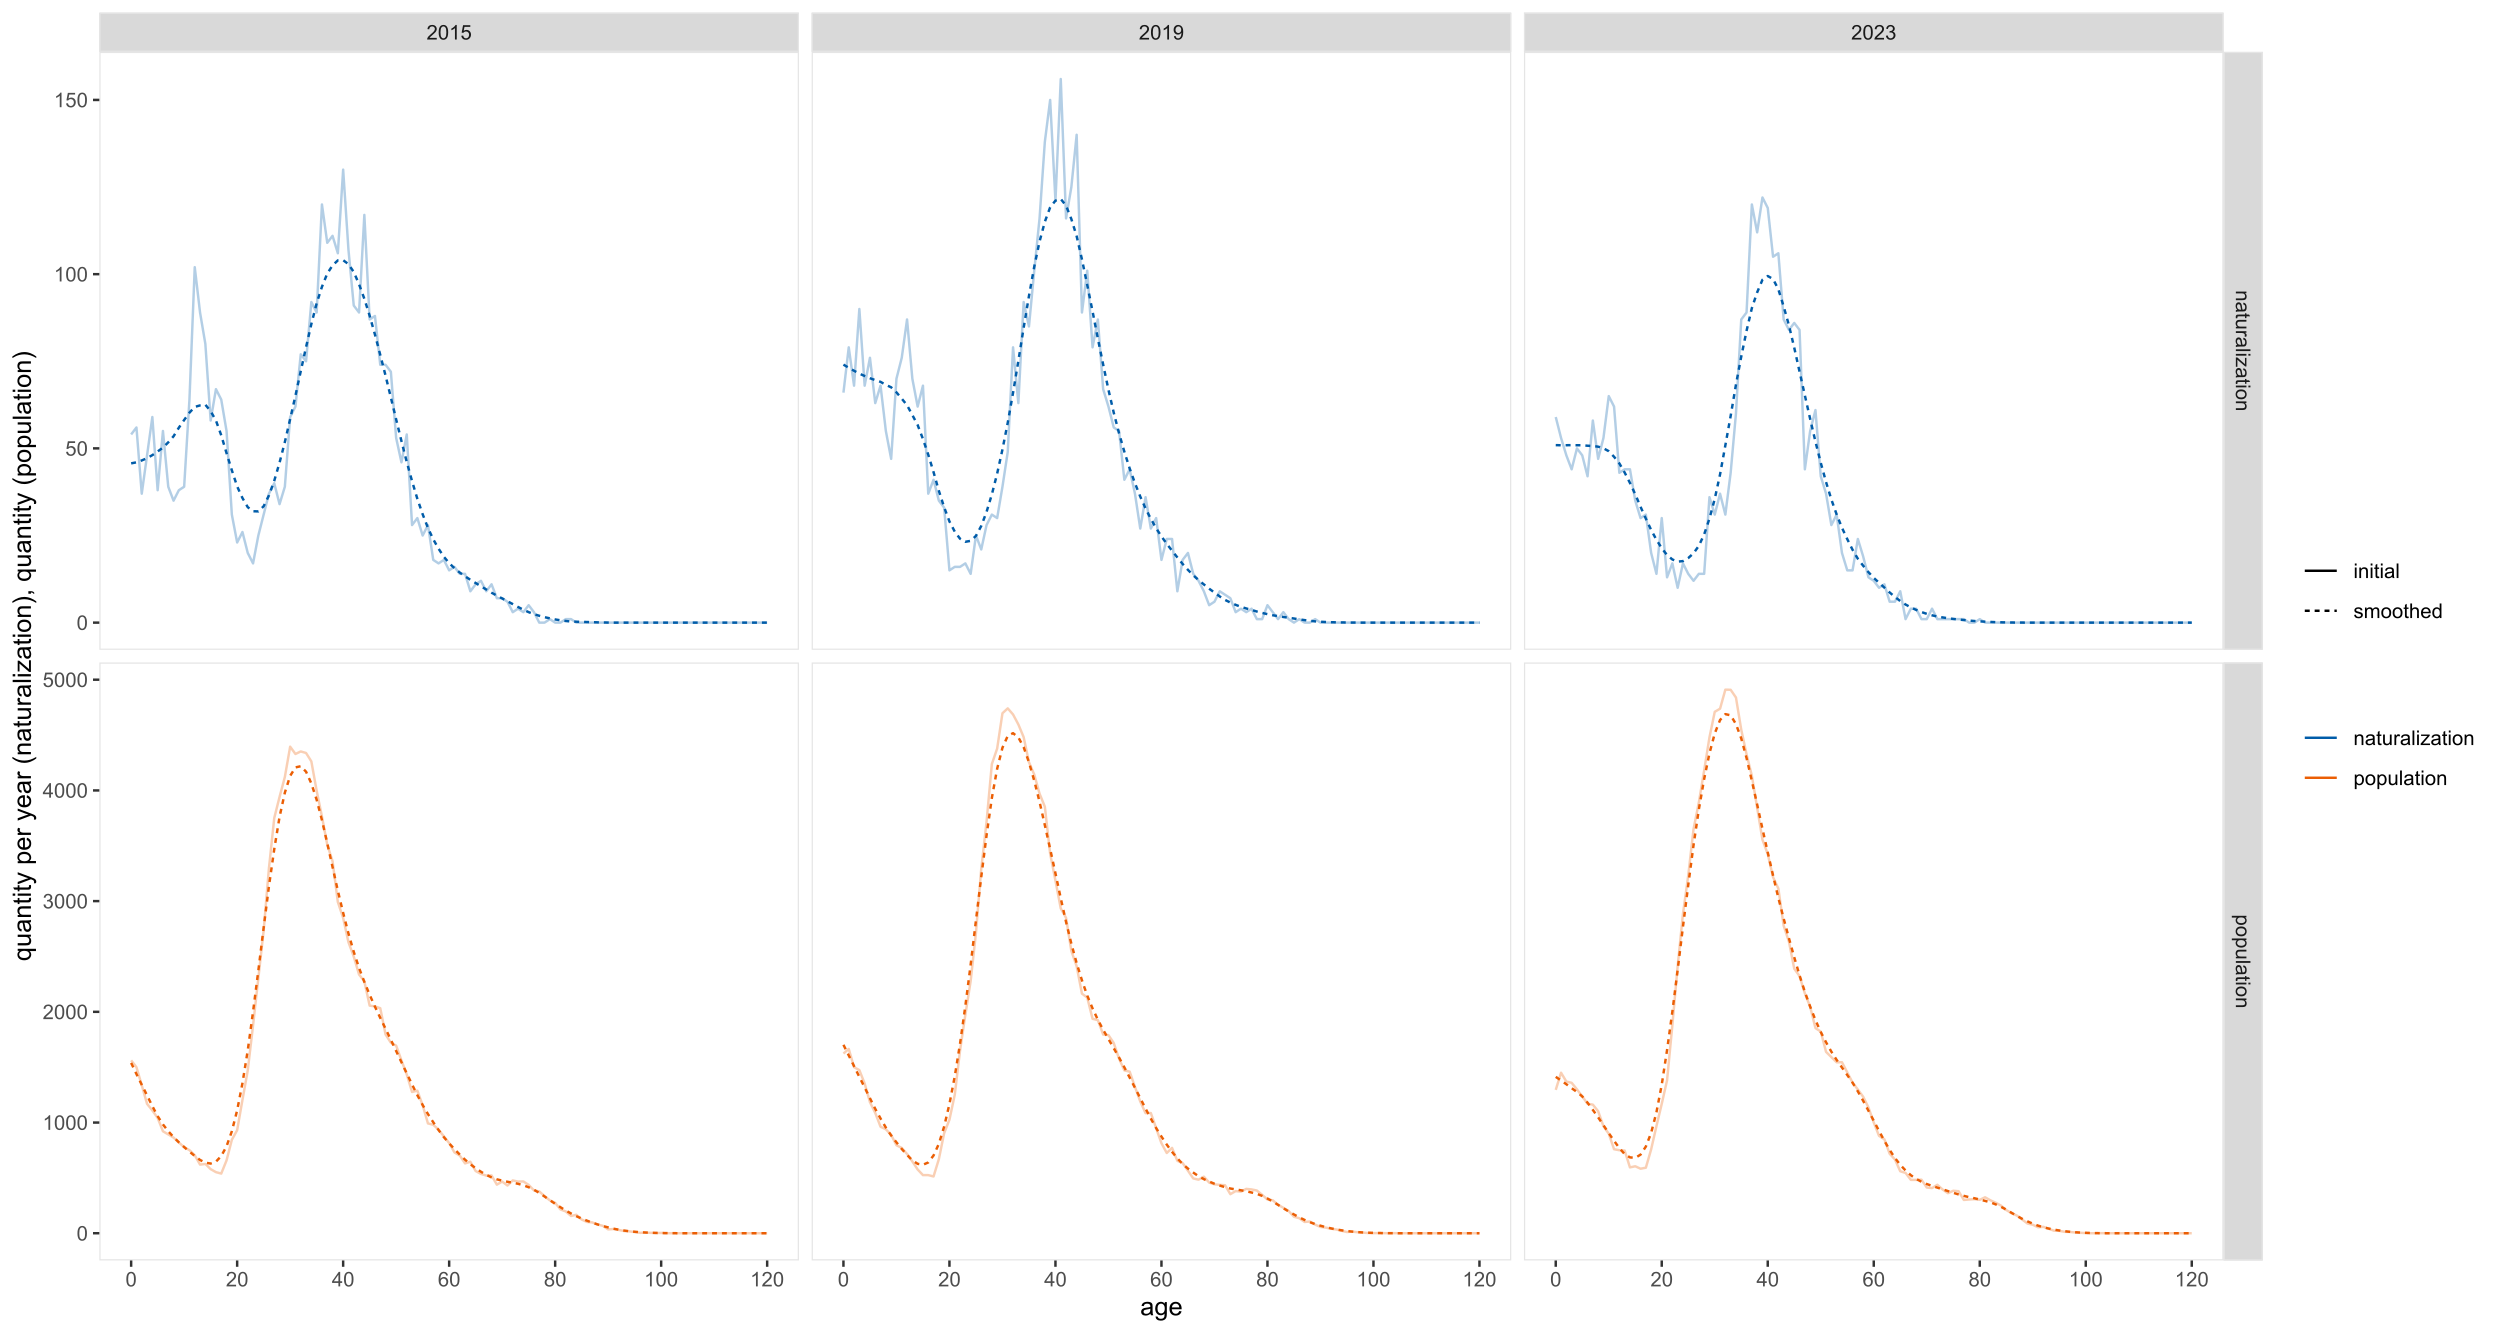 <?xml version="1.0" encoding="UTF-8"?>
<svg xmlns="http://www.w3.org/2000/svg" xmlns:xlink="http://www.w3.org/1999/xlink" width="1080pt" height="576pt" viewBox="0 0 1080 576" version="1.1">
<defs>
<g>
<symbol overflow="visible" id="glyph0-0">
<path style="stroke:none;" d="M 1.102 0 L 1.102 -5.5 L 5.5 -5.5 L 5.5 0 Z M 1.238 -0.137 L 5.363 -0.137 L 5.363 -5.363 L 1.238 -5.363 Z M 1.238 -0.137 "/>
</symbol>
<symbol overflow="visible" id="glyph0-1">
<path style="stroke:none;" d="M 4.43 -0.742 L 4.43 0 L 0.266 0 C 0.258 -0.188 0.289 -0.367 0.355 -0.539 C 0.461 -0.82 0.629 -1.098 0.863 -1.375 C 1.094 -1.648 1.434 -1.965 1.879 -2.328 C 2.562 -2.887 3.023 -3.332 3.266 -3.664 C 3.5 -3.988 3.621 -4.301 3.625 -4.594 C 3.621 -4.898 3.512 -5.156 3.297 -5.367 C 3.074 -5.578 2.789 -5.684 2.441 -5.684 C 2.066 -5.684 1.77 -5.57 1.547 -5.348 C 1.32 -5.125 1.207 -4.816 1.207 -4.422 L 0.414 -4.504 C 0.465 -5.094 0.668 -5.543 1.027 -5.855 C 1.379 -6.164 1.855 -6.32 2.457 -6.324 C 3.059 -6.32 3.539 -6.152 3.891 -5.82 C 4.242 -5.484 4.418 -5.07 4.422 -4.578 C 4.418 -4.32 4.367 -4.074 4.266 -3.832 C 4.164 -3.59 3.992 -3.332 3.754 -3.062 C 3.512 -2.793 3.113 -2.426 2.562 -1.957 C 2.094 -1.566 1.797 -1.301 1.664 -1.16 C 1.531 -1.02 1.422 -0.879 1.34 -0.742 Z M 4.43 -0.742 "/>
</symbol>
<symbol overflow="visible" id="glyph0-2">
<path style="stroke:none;" d="M 0.367 -3.105 C 0.363 -3.848 0.438 -4.445 0.594 -4.902 C 0.742 -5.355 0.973 -5.707 1.277 -5.953 C 1.578 -6.199 1.957 -6.32 2.418 -6.324 C 2.754 -6.32 3.051 -6.254 3.309 -6.121 C 3.562 -5.984 3.773 -5.789 3.938 -5.531 C 4.102 -5.273 4.23 -4.961 4.328 -4.594 C 4.422 -4.227 4.469 -3.73 4.473 -3.105 C 4.469 -2.367 4.395 -1.77 4.242 -1.316 C 4.09 -0.859 3.863 -0.508 3.562 -0.262 C 3.258 -0.016 2.875 0.105 2.418 0.109 C 1.809 0.105 1.332 -0.109 0.988 -0.547 C 0.57 -1.066 0.363 -1.922 0.367 -3.105 Z M 1.16 -3.105 C 1.16 -2.07 1.281 -1.379 1.523 -1.039 C 1.766 -0.695 2.062 -0.527 2.418 -0.527 C 2.773 -0.527 3.074 -0.699 3.316 -1.043 C 3.559 -1.387 3.68 -2.074 3.68 -3.105 C 3.68 -4.145 3.559 -4.832 3.316 -5.172 C 3.074 -5.512 2.77 -5.684 2.41 -5.684 C 2.051 -5.684 1.77 -5.531 1.559 -5.234 C 1.293 -4.844 1.16 -4.137 1.16 -3.105 Z M 1.16 -3.105 "/>
</symbol>
<symbol overflow="visible" id="glyph0-3">
<path style="stroke:none;" d="M 3.277 0 L 2.504 0 L 2.504 -4.93 C 2.316 -4.75 2.074 -4.574 1.773 -4.395 C 1.469 -4.215 1.195 -4.082 0.957 -3.996 L 0.957 -4.742 C 1.387 -4.941 1.766 -5.188 2.09 -5.48 C 2.414 -5.77 2.645 -6.051 2.781 -6.324 L 3.277 -6.324 Z M 3.277 0 "/>
</symbol>
<symbol overflow="visible" id="glyph0-4">
<path style="stroke:none;" d="M 0.367 -1.648 L 1.176 -1.719 C 1.234 -1.32 1.375 -1.023 1.594 -0.824 C 1.812 -0.625 2.078 -0.527 2.391 -0.527 C 2.762 -0.527 3.074 -0.668 3.336 -0.949 C 3.59 -1.23 3.719 -1.602 3.723 -2.066 C 3.719 -2.504 3.594 -2.852 3.348 -3.109 C 3.098 -3.363 2.773 -3.492 2.375 -3.492 C 2.125 -3.492 1.902 -3.434 1.703 -3.32 C 1.5 -3.207 1.344 -3.062 1.23 -2.883 L 0.504 -2.977 L 1.113 -6.215 L 4.246 -6.215 L 4.246 -5.473 L 1.73 -5.473 L 1.391 -3.781 C 1.766 -4.039 2.164 -4.172 2.582 -4.176 C 3.129 -4.172 3.594 -3.98 3.973 -3.605 C 4.352 -3.223 4.539 -2.734 4.543 -2.137 C 4.539 -1.562 4.375 -1.07 4.043 -0.656 C 3.637 -0.148 3.086 0.105 2.391 0.109 C 1.816 0.105 1.348 -0.051 0.984 -0.371 C 0.621 -0.691 0.414 -1.117 0.367 -1.648 Z M 0.367 -1.648 "/>
</symbol>
<symbol overflow="visible" id="glyph0-5">
<path style="stroke:none;" d="M 0.48 -1.457 L 1.227 -1.527 C 1.285 -1.172 1.406 -0.918 1.586 -0.762 C 1.762 -0.605 1.988 -0.527 2.27 -0.527 C 2.504 -0.527 2.715 -0.582 2.895 -0.691 C 3.074 -0.801 3.219 -0.945 3.336 -1.129 C 3.445 -1.309 3.543 -1.555 3.621 -1.863 C 3.699 -2.172 3.738 -2.484 3.738 -2.809 C 3.738 -2.84 3.734 -2.895 3.734 -2.965 C 3.578 -2.715 3.367 -2.512 3.102 -2.363 C 2.828 -2.207 2.539 -2.133 2.23 -2.137 C 1.707 -2.133 1.266 -2.32 0.906 -2.703 C 0.543 -3.078 0.363 -3.578 0.367 -4.199 C 0.363 -4.836 0.551 -5.348 0.93 -5.738 C 1.305 -6.125 1.777 -6.32 2.348 -6.324 C 2.754 -6.32 3.129 -6.211 3.469 -5.992 C 3.809 -5.77 4.066 -5.457 4.242 -5.051 C 4.418 -4.641 4.504 -4.047 4.508 -3.277 C 4.504 -2.469 4.418 -1.828 4.246 -1.355 C 4.07 -0.875 3.809 -0.512 3.465 -0.266 C 3.117 -0.016 2.715 0.105 2.25 0.109 C 1.758 0.105 1.355 -0.027 1.043 -0.301 C 0.73 -0.574 0.543 -0.961 0.48 -1.457 Z M 3.648 -4.238 C 3.645 -4.676 3.527 -5.027 3.293 -5.293 C 3.055 -5.551 2.77 -5.684 2.441 -5.684 C 2.094 -5.684 1.793 -5.543 1.543 -5.262 C 1.285 -4.98 1.16 -4.617 1.16 -4.172 C 1.16 -3.77 1.281 -3.441 1.523 -3.195 C 1.766 -2.941 2.062 -2.816 2.418 -2.82 C 2.773 -2.816 3.066 -2.941 3.301 -3.195 C 3.527 -3.441 3.645 -3.789 3.648 -4.238 Z M 3.648 -4.238 "/>
</symbol>
<symbol overflow="visible" id="glyph0-6">
<path style="stroke:none;" d="M 0.371 -1.664 L 1.145 -1.766 C 1.23 -1.324 1.383 -1.008 1.598 -0.816 C 1.809 -0.621 2.066 -0.527 2.375 -0.527 C 2.734 -0.527 3.043 -0.652 3.297 -0.906 C 3.547 -1.156 3.672 -1.469 3.676 -1.844 C 3.672 -2.195 3.555 -2.488 3.324 -2.719 C 3.09 -2.949 2.797 -3.062 2.441 -3.066 C 2.293 -3.062 2.109 -3.035 1.895 -2.98 L 1.98 -3.66 C 2.031 -3.652 2.07 -3.648 2.105 -3.652 C 2.434 -3.648 2.73 -3.734 2.996 -3.91 C 3.254 -4.078 3.387 -4.344 3.391 -4.703 C 3.387 -4.984 3.289 -5.219 3.102 -5.406 C 2.906 -5.59 2.66 -5.684 2.359 -5.688 C 2.055 -5.684 1.805 -5.59 1.605 -5.402 C 1.402 -5.215 1.273 -4.93 1.219 -4.555 L 0.445 -4.691 C 0.539 -5.207 0.754 -5.609 1.09 -5.895 C 1.426 -6.18 1.844 -6.32 2.344 -6.324 C 2.688 -6.32 3.004 -6.246 3.293 -6.102 C 3.582 -5.953 3.801 -5.754 3.953 -5.5 C 4.105 -5.242 4.184 -4.973 4.184 -4.688 C 4.184 -4.414 4.109 -4.164 3.965 -3.945 C 3.816 -3.719 3.602 -3.543 3.316 -3.41 C 3.688 -3.324 3.977 -3.145 4.184 -2.875 C 4.391 -2.602 4.492 -2.262 4.496 -1.859 C 4.492 -1.305 4.293 -0.84 3.895 -0.461 C 3.492 -0.078 2.984 0.109 2.371 0.113 C 1.816 0.109 1.355 -0.051 0.992 -0.379 C 0.625 -0.707 0.418 -1.137 0.371 -1.664 Z M 0.371 -1.664 "/>
</symbol>
<symbol overflow="visible" id="glyph0-7">
<path style="stroke:none;" d="M 2.844 0 L 2.844 -1.508 L 0.113 -1.508 L 0.113 -2.219 L 2.988 -6.301 L 3.617 -6.301 L 3.617 -2.219 L 4.469 -2.219 L 4.469 -1.508 L 3.617 -1.508 L 3.617 0 Z M 2.844 -2.219 L 2.844 -5.059 L 0.871 -2.219 Z M 2.844 -2.219 "/>
</symbol>
<symbol overflow="visible" id="glyph0-8">
<path style="stroke:none;" d="M 4.379 -4.758 L 3.609 -4.695 C 3.539 -4.996 3.441 -5.219 3.316 -5.359 C 3.105 -5.574 2.848 -5.684 2.543 -5.688 C 2.297 -5.684 2.078 -5.617 1.895 -5.484 C 1.648 -5.305 1.457 -5.043 1.32 -4.703 C 1.176 -4.363 1.105 -3.879 1.102 -3.25 C 1.285 -3.531 1.512 -3.742 1.781 -3.879 C 2.051 -4.016 2.332 -4.082 2.629 -4.086 C 3.141 -4.082 3.578 -3.895 3.945 -3.516 C 4.305 -3.137 4.488 -2.645 4.492 -2.047 C 4.488 -1.648 4.402 -1.281 4.234 -0.941 C 4.062 -0.602 3.828 -0.34 3.531 -0.16 C 3.23 0.02 2.895 0.105 2.52 0.109 C 1.871 0.105 1.344 -0.129 0.941 -0.602 C 0.531 -1.074 0.328 -1.855 0.332 -2.949 C 0.328 -4.16 0.551 -5.047 1.004 -5.602 C 1.395 -6.082 1.926 -6.32 2.59 -6.324 C 3.086 -6.32 3.492 -6.184 3.809 -5.906 C 4.125 -5.629 4.312 -5.246 4.379 -4.758 Z M 1.219 -2.039 C 1.219 -1.773 1.273 -1.516 1.387 -1.273 C 1.5 -1.027 1.66 -0.844 1.863 -0.719 C 2.066 -0.59 2.277 -0.527 2.504 -0.527 C 2.828 -0.527 3.109 -0.656 3.348 -0.922 C 3.578 -1.184 3.695 -1.543 3.699 -2 C 3.695 -2.43 3.582 -2.773 3.352 -3.027 C 3.117 -3.273 2.824 -3.398 2.477 -3.402 C 2.121 -3.398 1.824 -3.273 1.582 -3.027 C 1.34 -2.773 1.219 -2.445 1.219 -2.039 Z M 1.219 -2.039 "/>
</symbol>
<symbol overflow="visible" id="glyph0-9">
<path style="stroke:none;" d="M 1.555 -3.418 C 1.23 -3.531 0.992 -3.699 0.84 -3.918 C 0.684 -4.133 0.609 -4.395 0.609 -4.699 C 0.609 -5.156 0.773 -5.539 1.102 -5.855 C 1.43 -6.164 1.867 -6.32 2.418 -6.324 C 2.969 -6.32 3.41 -6.16 3.746 -5.844 C 4.078 -5.523 4.246 -5.137 4.25 -4.68 C 4.246 -4.387 4.172 -4.133 4.02 -3.918 C 3.863 -3.699 3.629 -3.531 3.32 -3.418 C 3.707 -3.285 4 -3.082 4.203 -2.805 C 4.402 -2.52 4.504 -2.184 4.508 -1.801 C 4.504 -1.258 4.312 -0.805 3.934 -0.441 C 3.551 -0.074 3.051 0.105 2.434 0.109 C 1.809 0.105 1.309 -0.074 0.926 -0.441 C 0.543 -0.809 0.352 -1.27 0.355 -1.82 C 0.352 -2.23 0.457 -2.574 0.668 -2.852 C 0.875 -3.125 1.168 -3.312 1.555 -3.418 Z M 1.402 -4.727 C 1.398 -4.426 1.496 -4.184 1.688 -3.996 C 1.879 -3.805 2.129 -3.707 2.438 -3.711 C 2.734 -3.707 2.977 -3.801 3.168 -3.992 C 3.355 -4.176 3.449 -4.406 3.453 -4.684 C 3.449 -4.965 3.352 -5.203 3.16 -5.398 C 2.961 -5.586 2.719 -5.684 2.43 -5.688 C 2.129 -5.684 1.883 -5.59 1.691 -5.402 C 1.496 -5.215 1.398 -4.988 1.402 -4.727 Z M 1.152 -1.816 C 1.148 -1.598 1.199 -1.383 1.309 -1.176 C 1.41 -0.969 1.566 -0.809 1.773 -0.695 C 1.98 -0.582 2.203 -0.527 2.441 -0.527 C 2.809 -0.527 3.113 -0.645 3.355 -0.883 C 3.594 -1.121 3.715 -1.426 3.719 -1.793 C 3.715 -2.164 3.59 -2.469 3.344 -2.715 C 3.094 -2.957 2.785 -3.082 2.414 -3.082 C 2.051 -3.082 1.75 -2.961 1.512 -2.719 C 1.27 -2.477 1.148 -2.176 1.152 -1.816 Z M 1.152 -1.816 "/>
</symbol>
<symbol overflow="visible" id="glyph0-10">
<path style="stroke:none;" d="M 0.586 -5.41 L 0.586 -6.301 L 1.359 -6.301 L 1.359 -5.41 Z M 0.586 0 L 0.586 -4.562 L 1.359 -4.562 L 1.359 0 Z M 0.586 0 "/>
</symbol>
<symbol overflow="visible" id="glyph0-11">
<path style="stroke:none;" d="M 0.578 0 L 0.578 -4.562 L 1.277 -4.562 L 1.277 -3.914 C 1.609 -4.414 2.09 -4.664 2.727 -4.668 C 3 -4.664 3.254 -4.613 3.484 -4.52 C 3.715 -4.418 3.887 -4.289 4.004 -4.129 C 4.113 -3.969 4.195 -3.777 4.246 -3.559 C 4.273 -3.41 4.289 -3.16 4.289 -2.805 L 4.289 0 L 3.516 0 L 3.516 -2.777 C 3.516 -3.09 3.484 -3.324 3.426 -3.484 C 3.363 -3.637 3.258 -3.762 3.105 -3.855 C 2.949 -3.949 2.77 -3.996 2.566 -3.996 C 2.234 -3.996 1.949 -3.891 1.711 -3.68 C 1.469 -3.469 1.348 -3.07 1.352 -2.492 L 1.352 0 Z M 0.578 0 "/>
</symbol>
<symbol overflow="visible" id="glyph0-12">
<path style="stroke:none;" d="M 2.27 -0.691 L 2.379 -0.008 C 2.16 0.039 1.965 0.059 1.797 0.059 C 1.512 0.059 1.293 0.016 1.141 -0.074 C 0.984 -0.16 0.875 -0.277 0.816 -0.422 C 0.75 -0.566 0.719 -0.871 0.723 -1.336 L 0.723 -3.961 L 0.156 -3.961 L 0.156 -4.562 L 0.723 -4.562 L 0.723 -5.695 L 1.492 -6.156 L 1.492 -4.562 L 2.27 -4.562 L 2.27 -3.961 L 1.492 -3.961 L 1.492 -1.293 C 1.488 -1.07 1.5 -0.93 1.531 -0.867 C 1.555 -0.805 1.602 -0.754 1.664 -0.715 C 1.727 -0.676 1.812 -0.656 1.93 -0.66 C 2.012 -0.656 2.125 -0.668 2.27 -0.691 Z M 2.27 -0.691 "/>
</symbol>
<symbol overflow="visible" id="glyph0-13">
<path style="stroke:none;" d="M 3.559 -0.562 C 3.27 -0.32 2.996 -0.148 2.73 -0.047 C 2.465 0.051 2.18 0.098 1.879 0.102 C 1.375 0.098 0.988 -0.02 0.719 -0.266 C 0.449 -0.508 0.316 -0.82 0.316 -1.203 C 0.316 -1.422 0.367 -1.629 0.469 -1.816 C 0.57 -2 0.703 -2.148 0.871 -2.262 C 1.031 -2.371 1.215 -2.453 1.426 -2.516 C 1.574 -2.551 1.805 -2.59 2.113 -2.629 C 2.734 -2.703 3.195 -2.793 3.492 -2.895 C 3.492 -3 3.492 -3.066 3.496 -3.098 C 3.492 -3.41 3.418 -3.633 3.277 -3.766 C 3.074 -3.938 2.781 -4.023 2.398 -4.027 C 2.031 -4.023 1.762 -3.961 1.59 -3.836 C 1.414 -3.707 1.289 -3.48 1.207 -3.16 L 0.453 -3.262 C 0.516 -3.582 0.629 -3.844 0.789 -4.043 C 0.945 -4.242 1.172 -4.395 1.473 -4.504 C 1.77 -4.609 2.117 -4.664 2.508 -4.668 C 2.898 -4.664 3.215 -4.617 3.457 -4.527 C 3.699 -4.434 3.879 -4.32 3.996 -4.184 C 4.109 -4.043 4.188 -3.867 4.238 -3.656 C 4.258 -3.523 4.27 -3.285 4.273 -2.945 L 4.273 -1.914 C 4.27 -1.191 4.289 -0.734 4.324 -0.547 C 4.355 -0.352 4.418 -0.172 4.52 0 L 3.711 0 C 3.629 -0.16 3.578 -0.348 3.559 -0.562 Z M 3.492 -2.289 C 3.211 -2.172 2.789 -2.074 2.23 -2 C 1.91 -1.949 1.684 -1.898 1.555 -1.844 C 1.422 -1.785 1.32 -1.699 1.25 -1.59 C 1.176 -1.477 1.141 -1.355 1.145 -1.227 C 1.141 -1.016 1.219 -0.844 1.379 -0.707 C 1.531 -0.57 1.762 -0.504 2.062 -0.504 C 2.359 -0.504 2.621 -0.566 2.855 -0.699 C 3.086 -0.824 3.258 -1.004 3.367 -1.234 C 3.449 -1.406 3.492 -1.664 3.492 -2.008 Z M 3.492 -2.289 "/>
</symbol>
<symbol overflow="visible" id="glyph0-14">
<path style="stroke:none;" d="M 0.562 0 L 0.562 -6.301 L 1.336 -6.301 L 1.336 0 Z M 0.562 0 "/>
</symbol>
<symbol overflow="visible" id="glyph0-15">
<path style="stroke:none;" d="M 0.27 -1.363 L 1.035 -1.484 C 1.078 -1.172 1.199 -0.938 1.395 -0.777 C 1.59 -0.609 1.863 -0.527 2.219 -0.531 C 2.57 -0.527 2.832 -0.602 3.008 -0.75 C 3.176 -0.895 3.262 -1.062 3.266 -1.258 C 3.262 -1.43 3.188 -1.566 3.039 -1.672 C 2.93 -1.734 2.664 -1.824 2.246 -1.934 C 1.676 -2.074 1.285 -2.195 1.066 -2.305 C 0.848 -2.406 0.68 -2.551 0.566 -2.738 C 0.453 -2.918 0.398 -3.125 0.398 -3.352 C 0.398 -3.555 0.445 -3.742 0.539 -3.914 C 0.633 -4.086 0.758 -4.23 0.918 -4.348 C 1.039 -4.434 1.203 -4.508 1.41 -4.574 C 1.617 -4.633 1.84 -4.664 2.078 -4.668 C 2.434 -4.664 2.75 -4.613 3.023 -4.512 C 3.293 -4.406 3.492 -4.266 3.621 -4.09 C 3.75 -3.914 3.84 -3.68 3.891 -3.387 L 3.133 -3.281 C 3.098 -3.516 2.996 -3.699 2.832 -3.832 C 2.664 -3.965 2.434 -4.031 2.137 -4.031 C 1.777 -4.031 1.523 -3.973 1.375 -3.855 C 1.223 -3.738 1.148 -3.598 1.148 -3.441 C 1.148 -3.34 1.18 -3.25 1.242 -3.172 C 1.305 -3.086 1.402 -3.02 1.539 -2.965 C 1.613 -2.934 1.84 -2.867 2.223 -2.766 C 2.766 -2.617 3.148 -2.496 3.367 -2.406 C 3.582 -2.312 3.75 -2.176 3.875 -2 C 3.996 -1.82 4.059 -1.602 4.062 -1.34 C 4.059 -1.078 3.984 -0.836 3.836 -0.609 C 3.684 -0.383 3.465 -0.207 3.184 -0.082 C 2.895 0.039 2.574 0.098 2.223 0.102 C 1.625 0.098 1.172 -0.02 0.863 -0.266 C 0.551 -0.508 0.355 -0.875 0.27 -1.363 Z M 0.27 -1.363 "/>
</symbol>
<symbol overflow="visible" id="glyph0-16">
<path style="stroke:none;" d="M 0.578 0 L 0.578 -4.562 L 1.273 -4.562 L 1.273 -3.922 C 1.414 -4.141 1.605 -4.32 1.844 -4.461 C 2.078 -4.594 2.348 -4.664 2.656 -4.668 C 2.992 -4.664 3.27 -4.594 3.488 -4.457 C 3.699 -4.312 3.852 -4.117 3.945 -3.867 C 4.301 -4.398 4.773 -4.664 5.355 -4.668 C 5.805 -4.664 6.148 -4.539 6.395 -4.289 C 6.637 -4.039 6.762 -3.652 6.762 -3.133 L 6.762 0 L 5.996 0 L 5.996 -2.875 C 5.992 -3.184 5.969 -3.406 5.918 -3.543 C 5.867 -3.676 5.773 -3.785 5.645 -3.871 C 5.512 -3.953 5.359 -3.996 5.184 -3.996 C 4.859 -3.996 4.594 -3.887 4.383 -3.676 C 4.172 -3.457 4.066 -3.117 4.066 -2.652 L 4.066 0 L 3.293 0 L 3.293 -2.965 C 3.293 -3.309 3.227 -3.566 3.102 -3.738 C 2.973 -3.91 2.77 -3.996 2.484 -3.996 C 2.266 -3.996 2.062 -3.938 1.879 -3.824 C 1.691 -3.707 1.559 -3.539 1.477 -3.32 C 1.391 -3.098 1.348 -2.781 1.352 -2.367 L 1.352 0 Z M 0.578 0 "/>
</symbol>
<symbol overflow="visible" id="glyph0-17">
<path style="stroke:none;" d="M 0.293 -2.281 C 0.293 -3.125 0.527 -3.754 0.996 -4.16 C 1.387 -4.496 1.863 -4.664 2.434 -4.668 C 3.059 -4.664 3.57 -4.457 3.969 -4.051 C 4.363 -3.637 4.562 -3.07 4.566 -2.348 C 4.562 -1.758 4.477 -1.297 4.301 -0.961 C 4.125 -0.625 3.867 -0.363 3.535 -0.176 C 3.195 0.008 2.828 0.098 2.434 0.102 C 1.789 0.098 1.273 -0.102 0.883 -0.512 C 0.488 -0.918 0.293 -1.508 0.293 -2.281 Z M 1.086 -2.281 C 1.082 -1.695 1.211 -1.258 1.469 -0.969 C 1.723 -0.672 2.043 -0.527 2.434 -0.531 C 2.812 -0.527 3.133 -0.672 3.391 -0.969 C 3.645 -1.258 3.773 -1.707 3.773 -2.309 C 3.773 -2.871 3.645 -3.297 3.387 -3.59 C 3.129 -3.879 2.809 -4.023 2.434 -4.027 C 2.043 -4.023 1.723 -3.879 1.469 -3.594 C 1.211 -3.301 1.082 -2.863 1.086 -2.281 Z M 1.086 -2.281 "/>
</symbol>
<symbol overflow="visible" id="glyph0-18">
<path style="stroke:none;" d="M 0.578 0 L 0.578 -6.301 L 1.352 -6.301 L 1.352 -4.039 C 1.711 -4.453 2.168 -4.664 2.719 -4.668 C 3.055 -4.664 3.348 -4.598 3.602 -4.465 C 3.848 -4.332 4.027 -4.148 4.137 -3.914 C 4.242 -3.68 4.293 -3.336 4.297 -2.891 L 4.297 0 L 3.523 0 L 3.523 -2.891 C 3.52 -3.273 3.438 -3.555 3.27 -3.734 C 3.102 -3.906 2.863 -3.996 2.562 -4 C 2.328 -3.996 2.113 -3.938 1.914 -3.82 C 1.711 -3.703 1.566 -3.543 1.48 -3.34 C 1.391 -3.137 1.348 -2.855 1.352 -2.496 L 1.352 0 Z M 0.578 0 "/>
</symbol>
<symbol overflow="visible" id="glyph0-19">
<path style="stroke:none;" d="M 3.703 -1.469 L 4.504 -1.371 C 4.375 -0.902 4.141 -0.539 3.801 -0.285 C 3.461 -0.027 3.027 0.098 2.496 0.102 C 1.828 0.098 1.297 -0.102 0.906 -0.512 C 0.512 -0.918 0.316 -1.496 0.32 -2.242 C 0.316 -3.008 0.516 -3.605 0.914 -4.031 C 1.309 -4.453 1.82 -4.664 2.453 -4.668 C 3.059 -4.664 3.555 -4.457 3.945 -4.043 C 4.328 -3.629 4.523 -3.043 4.527 -2.289 C 4.523 -2.242 4.523 -2.176 4.523 -2.086 L 1.121 -2.086 C 1.145 -1.582 1.289 -1.195 1.547 -0.93 C 1.801 -0.66 2.117 -0.527 2.5 -0.531 C 2.781 -0.527 3.023 -0.602 3.227 -0.754 C 3.426 -0.902 3.586 -1.141 3.703 -1.469 Z M 1.164 -2.719 L 3.711 -2.719 C 3.672 -3.102 3.578 -3.387 3.422 -3.582 C 3.172 -3.879 2.852 -4.031 2.461 -4.031 C 2.105 -4.031 1.805 -3.91 1.566 -3.672 C 1.32 -3.434 1.188 -3.117 1.164 -2.719 Z M 1.164 -2.719 "/>
</symbol>
<symbol overflow="visible" id="glyph0-20">
<path style="stroke:none;" d="M 3.539 0 L 3.539 -0.574 C 3.25 -0.125 2.824 0.098 2.266 0.102 C 1.898 0.098 1.562 0 1.262 -0.199 C 0.953 -0.398 0.719 -0.676 0.551 -1.039 C 0.383 -1.395 0.297 -1.809 0.301 -2.277 C 0.297 -2.73 0.375 -3.145 0.527 -3.516 C 0.68 -3.887 0.906 -4.172 1.211 -4.371 C 1.512 -4.566 1.852 -4.664 2.23 -4.668 C 2.5 -4.664 2.746 -4.605 2.965 -4.492 C 3.18 -4.375 3.352 -4.223 3.488 -4.039 L 3.488 -6.301 L 4.258 -6.301 L 4.258 0 Z M 1.094 -2.277 C 1.09 -1.691 1.215 -1.254 1.465 -0.965 C 1.711 -0.672 2 -0.527 2.336 -0.531 C 2.672 -0.527 2.961 -0.664 3.199 -0.945 C 3.434 -1.219 3.551 -1.641 3.555 -2.211 C 3.551 -2.832 3.43 -3.293 3.191 -3.586 C 2.949 -3.879 2.652 -4.023 2.305 -4.027 C 1.957 -4.023 1.672 -3.883 1.441 -3.605 C 1.207 -3.32 1.09 -2.879 1.094 -2.277 Z M 1.094 -2.277 "/>
</symbol>
<symbol overflow="visible" id="glyph0-21">
<path style="stroke:none;" d="M 3.57 0 L 3.57 -0.672 C 3.211 -0.156 2.73 0.098 2.121 0.102 C 1.852 0.098 1.598 0.051 1.367 -0.051 C 1.133 -0.152 0.961 -0.281 0.848 -0.441 C 0.734 -0.594 0.656 -0.785 0.609 -1.016 C 0.578 -1.164 0.562 -1.406 0.562 -1.734 L 0.562 -4.562 L 1.336 -4.562 L 1.336 -2.031 C 1.336 -1.625 1.352 -1.352 1.383 -1.215 C 1.43 -1.008 1.531 -0.848 1.691 -0.734 C 1.848 -0.617 2.043 -0.562 2.277 -0.562 C 2.508 -0.562 2.727 -0.621 2.93 -0.738 C 3.133 -0.855 3.273 -1.016 3.359 -1.227 C 3.441 -1.43 3.484 -1.727 3.488 -2.117 L 3.488 -4.562 L 4.262 -4.562 L 4.262 0 Z M 3.57 0 "/>
</symbol>
<symbol overflow="visible" id="glyph0-22">
<path style="stroke:none;" d="M 0.57 0 L 0.57 -4.562 L 1.266 -4.562 L 1.266 -3.871 C 1.445 -4.191 1.609 -4.406 1.758 -4.512 C 1.906 -4.613 2.07 -4.664 2.258 -4.668 C 2.516 -4.664 2.781 -4.582 3.051 -4.418 L 2.785 -3.699 C 2.59 -3.809 2.402 -3.867 2.219 -3.867 C 2.047 -3.867 1.895 -3.816 1.762 -3.715 C 1.625 -3.613 1.527 -3.473 1.473 -3.293 C 1.383 -3.016 1.34 -2.715 1.344 -2.391 L 1.344 0 Z M 0.57 0 "/>
</symbol>
<symbol overflow="visible" id="glyph0-23">
<path style="stroke:none;" d="M 0.172 0 L 0.172 -0.629 L 3.078 -3.961 C 2.742 -3.945 2.453 -3.938 2.203 -3.938 L 0.344 -3.938 L 0.344 -4.562 L 4.074 -4.562 L 4.074 -4.051 L 1.602 -1.156 L 1.125 -0.629 C 1.469 -0.648 1.793 -0.66 2.102 -0.664 L 4.211 -0.664 L 4.211 0 Z M 0.172 0 "/>
</symbol>
<symbol overflow="visible" id="glyph0-24">
<path style="stroke:none;" d="M 0.578 1.75 L 0.578 -4.562 L 1.285 -4.562 L 1.285 -3.969 C 1.449 -4.199 1.637 -4.375 1.848 -4.492 C 2.051 -4.605 2.305 -4.664 2.609 -4.668 C 2.992 -4.664 3.336 -4.562 3.637 -4.367 C 3.934 -4.164 4.16 -3.883 4.312 -3.516 C 4.465 -3.148 4.539 -2.746 4.543 -2.316 C 4.539 -1.848 4.457 -1.43 4.289 -1.055 C 4.121 -0.68 3.875 -0.391 3.559 -0.195 C 3.238 0.004 2.902 0.098 2.551 0.102 C 2.289 0.098 2.059 0.047 1.855 -0.059 C 1.648 -0.168 1.48 -0.305 1.352 -0.473 L 1.352 1.75 Z M 1.281 -2.258 C 1.277 -1.664 1.395 -1.23 1.637 -0.953 C 1.871 -0.668 2.16 -0.527 2.5 -0.531 C 2.84 -0.527 3.133 -0.672 3.383 -0.969 C 3.625 -1.258 3.75 -1.711 3.75 -2.32 C 3.75 -2.898 3.629 -3.332 3.391 -3.625 C 3.152 -3.914 2.867 -4.059 2.535 -4.062 C 2.203 -4.059 1.91 -3.906 1.66 -3.598 C 1.402 -3.289 1.277 -2.84 1.281 -2.258 Z M 1.281 -2.258 "/>
</symbol>
<symbol overflow="visible" id="glyph1-0">
<path style="stroke:none;" d="M 0 1.102 L 5.5 1.102 L 5.5 5.5 L 0 5.5 Z M 0.137 1.238 L 0.137 5.363 L 5.363 5.363 L 5.363 1.238 Z M 0.137 1.238 "/>
</symbol>
<symbol overflow="visible" id="glyph1-1">
<path style="stroke:none;" d="M 0 0.578 L 4.562 0.578 L 4.562 1.277 L 3.914 1.277 C 4.414 1.609 4.664 2.09 4.668 2.727 C 4.664 3 4.613 3.254 4.52 3.484 C 4.418 3.715 4.289 3.887 4.129 4.004 C 3.969 4.113 3.777 4.195 3.559 4.246 C 3.41 4.273 3.16 4.289 2.805 4.289 L 0 4.289 L 0 3.516 L 2.777 3.516 C 3.09 3.516 3.324 3.484 3.484 3.426 C 3.637 3.363 3.762 3.258 3.855 3.105 C 3.949 2.949 3.996 2.77 3.996 2.566 C 3.996 2.234 3.891 1.949 3.68 1.711 C 3.469 1.469 3.07 1.348 2.492 1.352 L 0 1.352 Z M 0 0.578 "/>
</symbol>
<symbol overflow="visible" id="glyph1-2">
<path style="stroke:none;" d="M 0.562 3.559 C 0.32 3.27 0.148 2.996 0.047 2.73 C -0.051 2.465 -0.098 2.18 -0.102 1.879 C -0.098 1.375 0.02 0.988 0.266 0.719 C 0.508 0.449 0.82 0.316 1.203 0.316 C 1.422 0.316 1.629 0.367 1.816 0.469 C 2 0.57 2.148 0.703 2.262 0.867 C 2.371 1.031 2.453 1.215 2.516 1.426 C 2.551 1.574 2.59 1.805 2.629 2.113 C 2.703 2.734 2.793 3.195 2.895 3.492 C 3 3.492 3.066 3.492 3.098 3.496 C 3.41 3.492 3.633 3.418 3.766 3.277 C 3.938 3.074 4.023 2.781 4.027 2.398 C 4.023 2.031 3.961 1.762 3.836 1.59 C 3.707 1.414 3.48 1.289 3.16 1.207 L 3.262 0.449 C 3.582 0.516 3.844 0.629 4.043 0.789 C 4.242 0.945 4.395 1.172 4.504 1.473 C 4.609 1.77 4.664 2.117 4.668 2.508 C 4.664 2.898 4.617 3.215 4.527 3.457 C 4.434 3.699 4.32 3.879 4.184 3.996 C 4.043 4.109 3.867 4.188 3.656 4.238 C 3.523 4.258 3.285 4.27 2.945 4.273 L 1.914 4.273 C 1.191 4.27 0.734 4.289 0.547 4.324 C 0.352 4.355 0.172 4.418 0 4.52 L 0 3.711 C 0.16 3.629 0.348 3.578 0.562 3.559 Z M 2.289 3.492 C 2.172 3.211 2.074 2.789 2 2.23 C 1.949 1.91 1.898 1.684 1.844 1.555 C 1.785 1.422 1.699 1.32 1.59 1.25 C 1.477 1.176 1.355 1.141 1.227 1.145 C 1.016 1.141 0.844 1.219 0.707 1.379 C 0.57 1.531 0.504 1.762 0.504 2.062 C 0.504 2.359 0.566 2.621 0.699 2.855 C 0.824 3.086 1.004 3.258 1.234 3.367 C 1.406 3.449 1.664 3.492 2.008 3.492 Z M 2.289 3.492 "/>
</symbol>
<symbol overflow="visible" id="glyph1-3">
<path style="stroke:none;" d="M 0.691 2.27 L 0.008 2.379 C -0.039 2.16 -0.059 1.965 -0.059 1.797 C -0.059 1.512 -0.016 1.293 0.074 1.141 C 0.16 0.984 0.277 0.875 0.422 0.816 C 0.566 0.75 0.871 0.719 1.336 0.723 L 3.961 0.723 L 3.961 0.156 L 4.562 0.156 L 4.562 0.723 L 5.695 0.723 L 6.156 1.492 L 4.562 1.492 L 4.562 2.27 L 3.961 2.27 L 3.961 1.492 L 1.293 1.492 C 1.07 1.488 0.93 1.5 0.867 1.531 C 0.805 1.555 0.754 1.602 0.715 1.664 C 0.676 1.727 0.656 1.812 0.66 1.93 C 0.656 2.012 0.668 2.125 0.691 2.27 Z M 0.691 2.27 "/>
</symbol>
<symbol overflow="visible" id="glyph1-4">
<path style="stroke:none;" d="M 0 3.57 L 0.672 3.57 C 0.156 3.211 -0.098 2.73 -0.102 2.121 C -0.098 1.852 -0.051 1.598 0.051 1.367 C 0.152 1.133 0.281 0.961 0.441 0.848 C 0.594 0.734 0.785 0.656 1.016 0.609 C 1.164 0.578 1.406 0.562 1.734 0.562 L 4.562 0.562 L 4.562 1.336 L 2.031 1.336 C 1.625 1.336 1.352 1.352 1.215 1.383 C 1.008 1.43 0.848 1.531 0.734 1.691 C 0.617 1.848 0.562 2.043 0.562 2.277 C 0.562 2.508 0.621 2.727 0.738 2.93 C 0.855 3.133 1.016 3.273 1.227 3.359 C 1.43 3.441 1.727 3.484 2.117 3.488 L 4.562 3.488 L 4.562 4.262 L 0 4.262 Z M 0 3.57 "/>
</symbol>
<symbol overflow="visible" id="glyph1-5">
<path style="stroke:none;" d="M 0 0.57 L 4.562 0.57 L 4.562 1.266 L 3.871 1.266 C 4.191 1.445 4.406 1.609 4.512 1.758 C 4.613 1.906 4.664 2.07 4.668 2.254 C 4.664 2.516 4.582 2.781 4.418 3.051 L 3.699 2.785 C 3.809 2.59 3.867 2.402 3.867 2.219 C 3.867 2.047 3.816 1.895 3.715 1.762 C 3.613 1.625 3.473 1.527 3.293 1.473 C 3.016 1.383 2.715 1.34 2.391 1.344 L 0 1.344 Z M 0 0.57 "/>
</symbol>
<symbol overflow="visible" id="glyph1-6">
<path style="stroke:none;" d="M 0 0.562 L 6.301 0.562 L 6.301 1.336 L 0 1.336 Z M 0 0.562 "/>
</symbol>
<symbol overflow="visible" id="glyph1-7">
<path style="stroke:none;" d="M 5.41 0.586 L 6.301 0.586 L 6.301 1.359 L 5.41 1.359 Z M 0 0.586 L 4.562 0.586 L 4.562 1.359 L 0 1.359 Z M 0 0.586 "/>
</symbol>
<symbol overflow="visible" id="glyph1-8">
<path style="stroke:none;" d="M 0 0.172 L 0.629 0.172 L 3.961 3.078 C 3.945 2.742 3.938 2.453 3.938 2.203 L 3.938 0.344 L 4.562 0.344 L 4.562 4.074 L 4.051 4.074 L 1.156 1.602 L 0.629 1.125 C 0.652 1.469 0.668 1.793 0.668 2.102 L 0.668 4.211 L 0 4.211 Z M 0 0.172 "/>
</symbol>
<symbol overflow="visible" id="glyph1-9">
<path style="stroke:none;" d="M 2.281 0.293 C 3.125 0.293 3.754 0.527 4.16 0.996 C 4.496 1.387 4.664 1.863 4.668 2.434 C 4.664 3.059 4.457 3.57 4.051 3.969 C 3.637 4.363 3.07 4.562 2.348 4.566 C 1.758 4.562 1.297 4.477 0.961 4.301 C 0.625 4.125 0.363 3.867 0.176 3.535 C -0.008 3.195 -0.098 2.828 -0.102 2.434 C -0.098 1.789 0.102 1.273 0.512 0.883 C 0.918 0.488 1.508 0.293 2.281 0.293 Z M 2.281 1.086 C 1.695 1.082 1.258 1.211 0.969 1.469 C 0.672 1.723 0.527 2.043 0.531 2.434 C 0.527 2.812 0.672 3.133 0.969 3.391 C 1.258 3.645 1.707 3.773 2.309 3.773 C 2.871 3.773 3.297 3.645 3.59 3.387 C 3.879 3.129 4.023 2.809 4.027 2.434 C 4.023 2.043 3.879 1.723 3.594 1.469 C 3.301 1.211 2.863 1.082 2.281 1.086 Z M 2.281 1.086 "/>
</symbol>
<symbol overflow="visible" id="glyph1-10">
<path style="stroke:none;" d="M -1.75 0.582 L 4.562 0.578 L 4.562 1.285 L 3.969 1.285 C 4.199 1.449 4.375 1.637 4.492 1.848 C 4.605 2.051 4.664 2.305 4.668 2.609 C 4.664 2.992 4.562 3.336 4.367 3.637 C 4.164 3.934 3.883 4.16 3.516 4.312 C 3.148 4.465 2.746 4.539 2.316 4.543 C 1.848 4.539 1.43 4.457 1.055 4.289 C 0.68 4.121 0.391 3.875 0.195 3.559 C -0.004 3.238 -0.098 2.902 -0.102 2.551 C -0.098 2.289 -0.047 2.059 0.059 1.855 C 0.168 1.648 0.305 1.48 0.473 1.352 L -1.75 1.352 Z M 2.258 1.281 C 1.664 1.277 1.23 1.395 0.953 1.637 C 0.668 1.871 0.527 2.16 0.531 2.5 C 0.527 2.84 0.672 3.133 0.969 3.383 C 1.258 3.625 1.711 3.75 2.32 3.75 C 2.898 3.75 3.332 3.629 3.625 3.391 C 3.914 3.152 4.059 2.867 4.062 2.535 C 4.059 2.203 3.906 1.91 3.598 1.66 C 3.289 1.402 2.84 1.277 2.258 1.281 Z M 2.258 1.281 "/>
</symbol>
<symbol overflow="visible" id="glyph2-0">
<path style="stroke:none;" d="M 1.375 0 L 1.375 -6.875 L 6.875 -6.875 L 6.875 0 Z M 1.547 -0.172 L 6.703 -0.172 L 6.703 -6.703 L 1.547 -6.703 Z M 1.547 -0.172 "/>
</symbol>
<symbol overflow="visible" id="glyph2-1">
<path style="stroke:none;" d="M 4.445 -0.703 C 4.086 -0.398 3.742 -0.184 3.414 -0.059 C 3.082 0.066 2.727 0.129 2.348 0.129 C 1.719 0.129 1.238 -0.023 0.902 -0.328 C 0.566 -0.633 0.398 -1.023 0.398 -1.504 C 0.398 -1.781 0.461 -2.035 0.586 -2.27 C 0.711 -2.496 0.875 -2.684 1.086 -2.824 C 1.289 -2.965 1.523 -3.07 1.781 -3.141 C 1.969 -3.191 2.254 -3.238 2.641 -3.289 C 3.418 -3.375 3.992 -3.488 4.367 -3.621 C 4.367 -3.754 4.371 -3.836 4.371 -3.871 C 4.371 -4.266 4.277 -4.543 4.098 -4.703 C 3.848 -4.918 3.48 -5.027 2.996 -5.031 C 2.539 -5.027 2.203 -4.949 1.988 -4.793 C 1.77 -4.633 1.609 -4.352 1.508 -3.949 L 0.562 -4.078 C 0.648 -4.48 0.789 -4.805 0.988 -5.055 C 1.184 -5.301 1.469 -5.492 1.844 -5.629 C 2.215 -5.762 2.645 -5.828 3.137 -5.832 C 3.621 -5.828 4.02 -5.773 4.324 -5.66 C 4.629 -5.543 4.852 -5.398 4.996 -5.227 C 5.137 -5.055 5.238 -4.836 5.297 -4.57 C 5.328 -4.406 5.344 -4.109 5.344 -3.68 L 5.344 -2.391 C 5.344 -1.492 5.363 -0.922 5.406 -0.684 C 5.445 -0.445 5.527 -0.219 5.648 0 L 4.641 0 C 4.539 -0.199 4.473 -0.434 4.445 -0.703 Z M 4.367 -2.863 C 4.012 -2.719 3.488 -2.598 2.789 -2.496 C 2.391 -2.438 2.105 -2.371 1.941 -2.301 C 1.773 -2.227 1.648 -2.121 1.562 -1.988 C 1.473 -1.848 1.43 -1.695 1.43 -1.531 C 1.43 -1.27 1.527 -1.055 1.723 -0.887 C 1.918 -0.711 2.203 -0.625 2.578 -0.629 C 2.949 -0.625 3.277 -0.707 3.57 -0.871 C 3.859 -1.031 4.074 -1.254 4.211 -1.543 C 4.312 -1.754 4.363 -2.078 4.367 -2.508 Z M 4.367 -2.863 "/>
</symbol>
<symbol overflow="visible" id="glyph2-2">
<path style="stroke:none;" d="M 0.547 0.473 L 1.488 0.613 C 1.527 0.898 1.637 1.109 1.816 1.246 C 2.055 1.422 2.379 1.512 2.797 1.516 C 3.242 1.512 3.59 1.422 3.832 1.246 C 4.074 1.062 4.238 0.812 4.328 0.492 C 4.379 0.297 4.402 -0.113 4.398 -0.746 C 3.973 -0.246 3.445 0 2.82 0 C 2.031 0 1.426 -0.281 1 -0.848 C 0.566 -1.41 0.352 -2.09 0.355 -2.883 C 0.352 -3.426 0.449 -3.926 0.648 -4.391 C 0.844 -4.848 1.129 -5.203 1.504 -5.457 C 1.875 -5.703 2.316 -5.828 2.824 -5.832 C 3.496 -5.828 4.051 -5.559 4.492 -5.016 L 4.492 -5.703 L 5.383 -5.703 L 5.383 -0.773 C 5.379 0.113 5.289 0.742 5.109 1.113 C 4.93 1.484 4.641 1.777 4.25 1.992 C 3.855 2.207 3.375 2.312 2.805 2.316 C 2.121 2.312 1.57 2.16 1.152 1.855 C 0.734 1.547 0.531 1.086 0.547 0.473 Z M 1.348 -2.953 C 1.348 -2.203 1.496 -1.656 1.793 -1.316 C 2.09 -0.969 2.461 -0.797 2.91 -0.801 C 3.352 -0.797 3.723 -0.969 4.027 -1.312 C 4.324 -1.656 4.477 -2.191 4.48 -2.922 C 4.477 -3.617 4.32 -4.145 4.016 -4.5 C 3.703 -4.852 3.332 -5.027 2.895 -5.031 C 2.465 -5.027 2.098 -4.852 1.797 -4.508 C 1.496 -4.156 1.348 -3.641 1.348 -2.953 Z M 1.348 -2.953 "/>
</symbol>
<symbol overflow="visible" id="glyph2-3">
<path style="stroke:none;" d="M 4.629 -1.836 L 5.629 -1.715 C 5.469 -1.125 5.176 -0.672 4.75 -0.352 C 4.324 -0.031 3.781 0.129 3.121 0.129 C 2.281 0.129 1.617 -0.125 1.133 -0.641 C 0.641 -1.152 0.398 -1.875 0.402 -2.805 C 0.398 -3.762 0.645 -4.504 1.145 -5.035 C 1.637 -5.562 2.277 -5.828 3.066 -5.832 C 3.824 -5.828 4.449 -5.57 4.934 -5.051 C 5.418 -4.531 5.66 -3.801 5.66 -2.863 C 5.66 -2.805 5.656 -2.719 5.656 -2.605 L 1.402 -2.605 C 1.434 -1.977 1.613 -1.496 1.934 -1.164 C 2.25 -0.828 2.645 -0.66 3.125 -0.664 C 3.477 -0.66 3.781 -0.754 4.031 -0.945 C 4.281 -1.129 4.48 -1.426 4.629 -1.836 Z M 1.457 -3.398 L 4.641 -3.398 C 4.598 -3.879 4.473 -4.238 4.273 -4.48 C 3.961 -4.852 3.562 -5.039 3.078 -5.039 C 2.629 -5.039 2.258 -4.891 1.957 -4.594 C 1.652 -4.297 1.484 -3.898 1.457 -3.398 Z M 1.457 -3.398 "/>
</symbol>
<symbol overflow="visible" id="glyph3-0">
<path style="stroke:none;" d="M 0 -1.375 L -6.875 -1.375 L -6.875 -6.875 L 0 -6.875 Z M -0.172 -1.547 L -0.172 -6.703 L -6.703 -6.703 L -6.703 -1.547 Z M -0.172 -1.547 "/>
</symbol>
<symbol overflow="visible" id="glyph3-1">
<path style="stroke:none;" d="M 2.188 -4.359 L -0.605 -4.359 C -0.391 -4.211 -0.215 -4 -0.078 -3.73 C 0.062 -3.457 0.129 -3.168 0.129 -2.867 C 0.129 -2.188 -0.141 -1.605 -0.68 -1.117 C -1.219 -0.629 -1.961 -0.387 -2.906 -0.387 C -3.477 -0.387 -3.988 -0.484 -4.445 -0.684 C -4.898 -0.883 -5.242 -1.172 -5.48 -1.551 C -5.711 -1.926 -5.828 -2.34 -5.832 -2.793 C -5.828 -3.496 -5.531 -4.051 -4.941 -4.457 L -5.703 -4.457 L -5.703 -5.328 L 2.188 -5.328 Z M -2.867 -1.379 C -2.129 -1.375 -1.578 -1.531 -1.215 -1.84 C -0.844 -2.148 -0.66 -2.516 -0.664 -2.949 C -0.66 -3.355 -0.836 -3.711 -1.188 -4.012 C -1.535 -4.305 -2.066 -4.453 -2.781 -4.457 C -3.539 -4.453 -4.109 -4.297 -4.496 -3.988 C -4.875 -3.672 -5.066 -3.305 -5.07 -2.883 C -5.066 -2.465 -4.891 -2.109 -4.535 -1.816 C -4.176 -1.523 -3.617 -1.375 -2.867 -1.379 Z M -2.867 -1.379 "/>
</symbol>
<symbol overflow="visible" id="glyph3-2">
<path style="stroke:none;" d="M 0 -4.465 L -0.836 -4.465 C -0.191 -4.02 0.129 -3.414 0.129 -2.652 C 0.129 -2.312 0.066 -2 -0.062 -1.711 C -0.191 -1.418 -0.355 -1.199 -0.551 -1.059 C -0.746 -0.914 -0.984 -0.816 -1.266 -0.762 C -1.453 -0.723 -1.754 -0.703 -2.172 -0.703 L -5.703 -0.703 L -5.703 -1.672 L -2.539 -1.672 C -2.031 -1.668 -1.691 -1.688 -1.52 -1.73 C -1.262 -1.785 -1.062 -1.914 -0.918 -2.113 C -0.773 -2.309 -0.703 -2.555 -0.703 -2.848 C -0.703 -3.137 -0.777 -3.406 -0.926 -3.66 C -1.074 -3.914 -1.273 -4.094 -1.531 -4.199 C -1.785 -4.305 -2.16 -4.359 -2.648 -4.359 L -5.703 -4.359 L -5.703 -5.328 L 0 -5.328 Z M 0 -4.465 "/>
</symbol>
<symbol overflow="visible" id="glyph3-3">
<path style="stroke:none;" d="M -0.703 -4.445 C -0.398 -4.086 -0.184 -3.742 -0.059 -3.414 C 0.066 -3.082 0.129 -2.727 0.129 -2.348 C 0.129 -1.719 -0.023 -1.238 -0.328 -0.902 C -0.633 -0.566 -1.023 -0.398 -1.504 -0.398 C -1.781 -0.398 -2.035 -0.461 -2.27 -0.586 C -2.496 -0.711 -2.684 -0.875 -2.824 -1.086 C -2.965 -1.289 -3.07 -1.523 -3.141 -1.785 C -3.191 -1.969 -3.238 -2.254 -3.289 -2.641 C -3.375 -3.418 -3.488 -3.992 -3.621 -4.367 C -3.754 -4.367 -3.836 -4.371 -3.871 -4.371 C -4.266 -4.371 -4.543 -4.277 -4.703 -4.098 C -4.918 -3.848 -5.027 -3.48 -5.031 -2.996 C -5.027 -2.539 -4.949 -2.203 -4.793 -1.988 C -4.633 -1.77 -4.352 -1.609 -3.949 -1.508 L -4.078 -0.562 C -4.48 -0.648 -4.805 -0.789 -5.055 -0.988 C -5.301 -1.184 -5.492 -1.469 -5.629 -1.844 C -5.762 -2.215 -5.828 -2.645 -5.832 -3.137 C -5.828 -3.621 -5.773 -4.02 -5.66 -4.324 C -5.543 -4.629 -5.398 -4.852 -5.227 -4.996 C -5.055 -5.137 -4.836 -5.238 -4.57 -5.297 C -4.406 -5.328 -4.109 -5.344 -3.68 -5.344 L -2.391 -5.344 C -1.492 -5.344 -0.922 -5.363 -0.684 -5.406 C -0.445 -5.445 -0.219 -5.527 0 -5.648 L 0 -4.641 C -0.199 -4.539 -0.434 -4.473 -0.703 -4.445 Z M -2.863 -4.367 C -2.719 -4.012 -2.598 -3.488 -2.496 -2.789 C -2.438 -2.391 -2.371 -2.109 -2.301 -1.945 C -2.227 -1.781 -2.121 -1.652 -1.988 -1.562 C -1.848 -1.473 -1.695 -1.43 -1.531 -1.43 C -1.27 -1.43 -1.055 -1.527 -0.887 -1.723 C -0.711 -1.918 -0.625 -2.203 -0.629 -2.578 C -0.625 -2.949 -0.707 -3.277 -0.871 -3.57 C -1.031 -3.859 -1.254 -4.074 -1.543 -4.211 C -1.754 -4.312 -2.078 -4.363 -2.508 -4.367 Z M -2.863 -4.367 "/>
</symbol>
<symbol overflow="visible" id="glyph3-4">
<path style="stroke:none;" d="M 0 -0.727 L -5.703 -0.727 L -5.703 -1.594 L -4.895 -1.594 C -5.516 -2.012 -5.828 -2.617 -5.832 -3.41 C -5.828 -3.754 -5.766 -4.066 -5.645 -4.355 C -5.52 -4.641 -5.359 -4.859 -5.16 -5.004 C -4.957 -5.145 -4.719 -5.242 -4.445 -5.305 C -4.266 -5.336 -3.953 -5.355 -3.508 -5.359 L 0 -5.359 L 0 -4.395 L -3.469 -4.395 C -3.863 -4.395 -4.156 -4.355 -4.352 -4.281 C -4.543 -4.203 -4.699 -4.07 -4.82 -3.879 C -4.934 -3.688 -4.992 -3.461 -4.996 -3.207 C -4.992 -2.793 -4.859 -2.438 -4.602 -2.141 C -4.336 -1.836 -3.844 -1.688 -3.117 -1.691 L 0 -1.691 Z M 0 -0.727 "/>
</symbol>
<symbol overflow="visible" id="glyph3-5">
<path style="stroke:none;" d="M -0.863 -2.836 L -0.012 -2.977 C 0.043 -2.703 0.07 -2.457 0.074 -2.246 C 0.07 -1.891 0.02 -1.621 -0.09 -1.43 C -0.199 -1.234 -0.348 -1.098 -0.527 -1.02 C -0.707 -0.941 -1.086 -0.902 -1.672 -0.902 L -4.953 -0.902 L -4.953 -0.195 L -5.703 -0.195 L -5.703 -0.902 L -7.117 -0.902 L -7.695 -1.863 L -5.703 -1.863 L -5.703 -2.836 L -4.953 -2.836 L -4.953 -1.863 L -1.617 -1.863 C -1.34 -1.863 -1.16 -1.879 -1.082 -1.914 C -1 -1.945 -0.938 -2 -0.895 -2.078 C -0.848 -2.152 -0.824 -2.262 -0.828 -2.41 C -0.824 -2.516 -0.836 -2.66 -0.863 -2.836 Z M -0.863 -2.836 "/>
</symbol>
<symbol overflow="visible" id="glyph3-6">
<path style="stroke:none;" d="M -6.762 -0.73 L -7.875 -0.73 L -7.875 -1.699 L -6.762 -1.699 Z M 0 -0.73 L -5.703 -0.73 L -5.703 -1.699 L 0 -1.695 Z M 0 -0.73 "/>
</symbol>
<symbol overflow="visible" id="glyph3-7">
<path style="stroke:none;" d="M 2.195 -0.684 L 1.289 -0.574 C 1.344 -0.785 1.371 -0.969 1.375 -1.129 C 1.371 -1.34 1.336 -1.512 1.266 -1.641 C 1.195 -1.77 1.094 -1.875 0.969 -1.961 C 0.867 -2.02 0.629 -2.117 0.246 -2.258 C 0.191 -2.27 0.113 -2.301 0.012 -2.344 L -5.703 -0.176 L -5.703 -1.219 L -2.402 -2.406 C -1.98 -2.559 -1.539 -2.695 -1.078 -2.82 C -1.523 -2.926 -1.957 -3.059 -2.379 -3.219 L -5.703 -4.438 L -5.703 -5.402 L 0.098 -3.234 C 0.719 -3 1.148 -2.816 1.391 -2.691 C 1.707 -2.516 1.941 -2.32 2.094 -2.098 C 2.238 -1.875 2.312 -1.609 2.316 -1.305 C 2.312 -1.117 2.273 -0.91 2.195 -0.684 Z M 2.195 -0.684 "/>
</symbol>
<symbol overflow="visible" id="glyph3-8">
<path style="stroke:none;" d=""/>
</symbol>
<symbol overflow="visible" id="glyph3-9">
<path style="stroke:none;" d="M 2.188 -0.727 L -5.703 -0.727 L -5.703 -1.605 L -4.961 -1.605 C -5.25 -1.812 -5.469 -2.047 -5.613 -2.309 C -5.758 -2.57 -5.828 -2.887 -5.832 -3.262 C -5.828 -3.746 -5.703 -4.176 -5.457 -4.551 C -5.203 -4.922 -4.852 -5.203 -4.395 -5.391 C -3.938 -5.578 -3.438 -5.672 -2.895 -5.676 C -2.309 -5.672 -1.781 -5.566 -1.316 -5.359 C -0.848 -5.148 -0.488 -4.844 -0.242 -4.449 C 0.008 -4.047 0.129 -3.629 0.129 -3.191 C 0.129 -2.867 0.062 -2.578 -0.074 -2.32 C -0.207 -2.062 -0.379 -1.852 -0.59 -1.691 L 2.188 -1.691 Z M -2.82 -1.602 C -2.082 -1.598 -1.539 -1.746 -1.191 -2.047 C -0.836 -2.34 -0.66 -2.699 -0.664 -3.125 C -0.66 -3.551 -0.844 -3.918 -1.211 -4.227 C -1.574 -4.531 -2.137 -4.688 -2.898 -4.688 C -3.625 -4.688 -4.168 -4.535 -4.531 -4.238 C -4.891 -3.938 -5.074 -3.582 -5.074 -3.168 C -5.074 -2.754 -4.879 -2.391 -4.496 -2.074 C -4.109 -1.758 -3.551 -1.598 -2.82 -1.602 Z M -2.82 -1.602 "/>
</symbol>
<symbol overflow="visible" id="glyph3-10">
<path style="stroke:none;" d="M -1.836 -4.629 L -1.715 -5.629 C -1.125 -5.469 -0.672 -5.176 -0.352 -4.75 C -0.031 -4.324 0.129 -3.781 0.129 -3.121 C 0.129 -2.281 -0.125 -1.617 -0.641 -1.133 C -1.152 -0.641 -1.875 -0.398 -2.805 -0.402 C -3.762 -0.398 -4.504 -0.645 -5.035 -1.145 C -5.562 -1.637 -5.828 -2.277 -5.832 -3.066 C -5.828 -3.824 -5.57 -4.449 -5.051 -4.934 C -4.531 -5.418 -3.801 -5.66 -2.863 -5.66 C -2.805 -5.66 -2.719 -5.656 -2.605 -5.656 L -2.605 -1.402 C -1.977 -1.434 -1.496 -1.613 -1.164 -1.934 C -0.828 -2.25 -0.66 -2.645 -0.664 -3.125 C -0.66 -3.477 -0.754 -3.781 -0.941 -4.031 C -1.125 -4.281 -1.422 -4.48 -1.836 -4.629 Z M -3.398 -1.457 L -3.398 -4.641 C -3.879 -4.598 -4.238 -4.473 -4.48 -4.273 C -4.852 -3.961 -5.039 -3.562 -5.039 -3.078 C -5.039 -2.629 -4.891 -2.258 -4.594 -1.957 C -4.297 -1.652 -3.898 -1.484 -3.398 -1.457 Z M -3.398 -1.457 "/>
</symbol>
<symbol overflow="visible" id="glyph3-11">
<path style="stroke:none;" d="M 0 -0.715 L -5.703 -0.715 L -5.703 -1.586 L -4.84 -1.586 C -5.242 -1.805 -5.508 -2.008 -5.637 -2.199 C -5.766 -2.383 -5.828 -2.59 -5.832 -2.82 C -5.828 -3.141 -5.727 -3.473 -5.523 -3.812 L -4.625 -3.48 C -4.762 -3.242 -4.832 -3.004 -4.836 -2.773 C -4.832 -2.555 -4.77 -2.363 -4.645 -2.199 C -4.516 -2.027 -4.34 -1.91 -4.113 -1.844 C -3.77 -1.73 -3.391 -1.676 -2.984 -1.68 L 0 -1.68 Z M 0 -0.715 "/>
</symbol>
<symbol overflow="visible" id="glyph3-12">
<path style="stroke:none;" d="M 2.316 -2.574 C 1.637 -2.035 0.852 -1.586 -0.047 -1.219 C -0.949 -0.852 -1.883 -0.668 -2.852 -0.668 C -3.699 -0.668 -4.516 -0.805 -5.301 -1.078 C -6.203 -1.398 -7.105 -1.895 -8.008 -2.574 L -8.008 -3.266 C -7.262 -2.828 -6.73 -2.543 -6.414 -2.406 C -5.918 -2.184 -5.402 -2.012 -4.867 -1.891 C -4.195 -1.734 -3.523 -1.656 -2.848 -1.66 C -1.121 -1.656 0.598 -2.191 2.316 -3.266 Z M 2.316 -2.574 "/>
</symbol>
<symbol overflow="visible" id="glyph3-13">
<path style="stroke:none;" d="M 0 -0.703 L -7.875 -0.703 L -7.875 -1.672 L 0 -1.672 Z M 0 -0.703 "/>
</symbol>
<symbol overflow="visible" id="glyph3-14">
<path style="stroke:none;" d="M 0 -0.215 L -0.785 -0.215 L -4.953 -3.848 C -4.93 -3.43 -4.922 -3.066 -4.922 -2.754 L -4.922 -0.43 L -5.703 -0.43 L -5.703 -5.094 L -5.066 -5.094 L -1.445 -2.004 L -0.785 -1.406 C -0.816 -1.84 -0.832 -2.246 -0.832 -2.625 L -0.832 -5.266 L 0 -5.266 Z M 0 -0.215 "/>
</symbol>
<symbol overflow="visible" id="glyph3-15">
<path style="stroke:none;" d="M -2.852 -0.367 C -3.906 -0.363 -4.688 -0.656 -5.199 -1.246 C -5.617 -1.734 -5.828 -2.332 -5.832 -3.039 C -5.828 -3.82 -5.574 -4.461 -5.062 -4.961 C -4.547 -5.457 -3.836 -5.707 -2.934 -5.711 C -2.195 -5.707 -1.617 -5.598 -1.199 -5.379 C -0.777 -5.156 -0.449 -4.832 -0.219 -4.414 C 0.016 -3.992 0.129 -3.535 0.129 -3.039 C 0.129 -2.238 -0.125 -1.594 -0.637 -1.105 C -1.148 -0.609 -1.887 -0.363 -2.852 -0.367 Z M -2.852 -1.359 C -2.121 -1.359 -1.574 -1.516 -1.211 -1.836 C -0.844 -2.152 -0.66 -2.555 -0.664 -3.039 C -0.66 -3.516 -0.844 -3.914 -1.211 -4.234 C -1.574 -4.551 -2.133 -4.711 -2.883 -4.715 C -3.586 -4.711 -4.117 -4.551 -4.484 -4.234 C -4.844 -3.91 -5.027 -3.512 -5.031 -3.039 C -5.027 -2.555 -4.848 -2.152 -4.488 -1.836 C -4.129 -1.516 -3.582 -1.359 -2.852 -1.359 Z M -2.852 -1.359 "/>
</symbol>
<symbol overflow="visible" id="glyph3-16">
<path style="stroke:none;" d="M 2.316 -1.359 L 2.316 -0.664 C 0.598 -1.734 -1.121 -2.273 -2.848 -2.273 C -3.52 -2.273 -4.188 -2.195 -4.852 -2.043 C -5.387 -1.918 -5.902 -1.746 -6.398 -1.531 C -6.719 -1.387 -7.254 -1.102 -8.008 -0.668 L -8.008 -1.359 C -7.105 -2.031 -6.203 -2.527 -5.301 -2.852 C -4.516 -3.125 -3.699 -3.262 -2.852 -3.266 C -1.883 -3.262 -0.949 -3.078 -0.047 -2.707 C 0.852 -2.336 1.637 -1.887 2.316 -1.359 Z M 2.316 -1.359 "/>
</symbol>
<symbol overflow="visible" id="glyph3-17">
<path style="stroke:none;" d="M 0 -0.977 L -1.102 -0.977 L -1.102 -2.078 L 0 -2.078 C 0.402 -2.074 0.727 -2.004 0.977 -1.863 C 1.223 -1.719 1.418 -1.488 1.559 -1.18 L 1.145 -0.914 C 1.051 -1.117 0.918 -1.266 0.746 -1.363 C 0.57 -1.457 0.324 -1.512 0 -1.523 Z M 0 -0.977 "/>
</symbol>
</g>
<clipPath id="clip1">
  <path d="M 42.918 22.398 L 345.152 22.398 L 345.152 280.715 L 42.918 280.715 Z M 42.918 22.398 "/>
</clipPath>
<clipPath id="clip2">
  <path d="M 42.918 22.398 L 345.152 22.398 L 345.152 280.715 L 42.918 280.715 Z M 42.918 22.398 "/>
</clipPath>
<clipPath id="clip3">
  <path d="M 42.918 286.191 L 345.152 286.191 L 345.152 544.508 L 42.918 544.508 Z M 42.918 286.191 "/>
</clipPath>
<clipPath id="clip4">
  <path d="M 42.918 286.191 L 345.152 286.191 L 345.152 544.508 L 42.918 544.508 Z M 42.918 286.191 "/>
</clipPath>
<clipPath id="clip5">
  <path d="M 350.629 22.398 L 652.863 22.398 L 652.863 280.715 L 350.629 280.715 Z M 350.629 22.398 "/>
</clipPath>
<clipPath id="clip6">
  <path d="M 350.629 22.398 L 652.863 22.398 L 652.863 280.715 L 350.629 280.715 Z M 350.629 22.398 "/>
</clipPath>
<clipPath id="clip7">
  <path d="M 350.629 286.191 L 652.863 286.191 L 652.863 544.508 L 350.629 544.508 Z M 350.629 286.191 "/>
</clipPath>
<clipPath id="clip8">
  <path d="M 350.629 286.191 L 652.863 286.191 L 652.863 544.508 L 350.629 544.508 Z M 350.629 286.191 "/>
</clipPath>
<clipPath id="clip9">
  <path d="M 658.344 22.398 L 960.578 22.398 L 960.578 280.715 L 658.344 280.715 Z M 658.344 22.398 "/>
</clipPath>
<clipPath id="clip10">
  <path d="M 658.344 22.398 L 960.578 22.398 L 960.578 280.715 L 658.344 280.715 Z M 658.344 22.398 "/>
</clipPath>
<clipPath id="clip11">
  <path d="M 658.344 286.191 L 960.578 286.191 L 960.578 544.508 L 658.344 544.508 Z M 658.344 286.191 "/>
</clipPath>
<clipPath id="clip12">
  <path d="M 658.344 286.191 L 960.578 286.191 L 960.578 544.508 L 658.344 544.508 Z M 658.344 286.191 "/>
</clipPath>
<clipPath id="clip13">
  <path d="M 42.918 5.48 L 345.152 5.48 L 345.152 22.398 L 42.918 22.398 Z M 42.918 5.48 "/>
</clipPath>
<clipPath id="clip14">
  <path d="M 350.629 5.48 L 652.863 5.48 L 652.863 22.398 L 350.629 22.398 Z M 350.629 5.48 "/>
</clipPath>
<clipPath id="clip15">
  <path d="M 658.344 5.48 L 960.578 5.48 L 960.578 22.398 L 658.344 22.398 Z M 658.344 5.48 "/>
</clipPath>
<clipPath id="clip16">
  <path d="M 960.582 22.398 L 977.5 22.398 L 977.5 280.715 L 960.582 280.715 Z M 960.582 22.398 "/>
</clipPath>
<clipPath id="clip17">
  <path d="M 960.582 286.191 L 977.5 286.191 L 977.5 544.508 L 960.582 544.508 Z M 960.582 286.191 "/>
</clipPath>
</defs>
<g id="surface699">
<rect x="0" y="0" width="1080" height="576" style="fill:rgb(100%,100%,100%);fill-opacity:1;stroke:none;"/>
<rect x="0" y="0" width="1080" height="576" style="fill:rgb(100%,100%,100%);fill-opacity:1;stroke:none;"/>
<path style="fill:none;stroke-width:1.067;stroke-linecap:round;stroke-linejoin:round;stroke:rgb(100%,100%,100%);stroke-opacity:1;stroke-miterlimit:10;" d="M 0 576 L 1080 576 L 1080 0 L 0 0 Z M 0 576 "/>
<g clip-path="url(#clip1)" clip-rule="nonzero">
<path style=" stroke:none;fill-rule:nonzero;fill:rgb(100%,100%,100%);fill-opacity:1;" d="M 42.918 280.715 L 345.152 280.715 L 345.152 22.398 L 42.918 22.398 Z M 42.918 280.715 "/>
</g>
<path style="fill:none;stroke-width:1.067;stroke-linecap:butt;stroke-linejoin:round;stroke:rgb(0%,36.078%,66.275%);stroke-opacity:0.298;stroke-miterlimit:10;" d="M 56.652 187.684 L 58.945 184.672 L 61.234 213.273 L 65.812 180.156 L 68.102 211.77 L 70.391 186.18 L 72.684 210.266 L 74.973 216.285 L 77.262 211.77 L 79.551 210.266 L 81.84 172.629 L 84.129 115.426 L 86.418 134.996 L 88.711 148.547 L 91 181.664 L 93.289 168.113 L 95.578 172.629 L 97.867 186.18 L 100.156 222.305 L 102.449 234.348 L 104.738 229.832 L 107.027 238.867 L 109.316 243.383 L 111.605 231.34 L 113.895 222.305 L 116.184 213.273 L 118.477 208.758 L 120.766 217.789 L 123.055 210.266 L 125.344 180.156 L 127.633 175.641 L 129.922 153.062 L 132.215 156.07 L 134.504 130.48 L 136.793 134.996 L 139.082 88.332 L 141.371 104.891 L 143.66 101.879 L 145.949 109.406 L 148.242 73.277 L 150.531 107.902 L 152.82 131.988 L 155.109 134.996 L 157.398 92.848 L 159.688 138.008 L 161.98 136.504 L 164.27 157.578 L 166.559 157.578 L 168.848 160.586 L 171.137 189.188 L 173.426 199.727 L 175.715 187.684 L 178.008 226.824 L 180.297 223.812 L 182.586 231.34 L 184.875 226.824 L 187.164 241.875 L 189.453 243.383 L 191.742 241.875 L 194.035 246.391 L 196.324 244.887 L 198.613 247.898 L 200.902 247.898 L 203.191 255.426 L 205.48 252.414 L 207.773 250.906 L 210.062 255.426 L 212.352 252.414 L 214.641 258.434 L 216.93 258.434 L 219.219 259.941 L 221.508 264.457 L 223.801 262.949 L 226.09 264.457 L 228.379 261.445 L 230.668 264.457 L 232.957 268.973 L 235.246 268.973 L 237.539 267.465 L 239.828 268.973 L 242.117 268.973 L 244.406 267.465 L 246.695 267.465 L 248.984 268.973 L 331.414 268.973 "/>
<path style="fill:none;stroke-width:1.067;stroke-linecap:butt;stroke-linejoin:round;stroke:rgb(0%,36.078%,66.275%);stroke-opacity:1;stroke-dasharray:2.134,2.134;stroke-miterlimit:10;" d="M 56.652 200.176 L 58.945 199.723 L 61.234 198.91 L 63.523 197.922 L 65.812 196.617 L 68.102 195.039 L 70.391 193.367 L 72.684 191.09 L 74.973 188.477 L 77.262 184.773 L 79.551 181.441 L 81.84 178.27 L 84.129 175.789 L 86.418 175.137 L 88.711 174.828 L 91 177.633 L 93.289 181.68 L 95.578 188.059 L 97.867 195.766 L 100.156 203.168 L 102.449 210.129 L 104.738 215.145 L 107.027 219.098 L 109.316 220.867 L 111.605 220.922 L 113.895 218.707 L 116.184 214.012 L 118.477 207.688 L 120.766 199.859 L 123.055 190.965 L 125.344 181.02 L 127.633 170.93 L 129.922 160.359 L 132.215 149.953 L 134.504 139.977 L 136.793 131.047 L 139.082 123.898 L 141.371 118.191 L 143.66 114.637 L 145.949 112.492 L 148.242 112.41 L 150.531 114.121 L 152.82 117.504 L 155.109 122.789 L 157.398 129.09 L 159.688 136.398 L 161.98 144.531 L 164.27 153.32 L 166.559 162.281 L 168.848 171.703 L 171.137 181.207 L 173.426 190.547 L 175.715 199.57 L 178.008 207.859 L 180.297 215.496 L 182.586 222.145 L 184.875 228.078 L 187.164 232.984 L 189.453 237.023 L 191.742 240.535 L 194.035 243.27 L 196.324 245.461 L 198.613 247.34 L 200.902 248.977 L 203.191 250.461 L 205.48 251.867 L 207.773 253.285 L 210.062 254.672 L 212.352 256.055 L 214.641 257.309 L 219.219 259.762 L 221.508 260.98 L 223.801 262.23 L 226.09 263.402 L 228.379 264.449 L 230.668 265.301 L 232.957 266.016 L 235.246 266.621 L 237.539 267.117 L 239.828 267.598 L 242.117 267.969 L 244.406 268.273 L 246.695 268.492 L 248.984 268.578 L 251.273 268.652 L 253.566 268.715 L 255.855 268.777 L 258.145 268.852 L 260.434 268.914 L 262.723 268.945 L 265.012 268.965 L 267.305 268.973 L 331.414 268.973 "/>
<g clip-path="url(#clip2)" clip-rule="nonzero">
<path style="fill:none;stroke-width:1.067;stroke-linecap:round;stroke-linejoin:round;stroke:rgb(89.804%,89.804%,89.804%);stroke-opacity:1;stroke-miterlimit:10;" d="M 42.918 280.715 L 345.152 280.715 L 345.152 22.398 L 42.918 22.398 Z M 42.918 280.715 "/>
</g>
<g clip-path="url(#clip3)" clip-rule="nonzero">
<path style=" stroke:none;fill-rule:nonzero;fill:rgb(100%,100%,100%);fill-opacity:1;" d="M 42.918 544.508 L 345.152 544.508 L 345.152 286.191 L 42.918 286.191 Z M 42.918 544.508 "/>
</g>
<path style="fill:none;stroke-width:1.067;stroke-linecap:butt;stroke-linejoin:round;stroke:rgb(92.157%,36.863%,1.569%);stroke-opacity:0.298;stroke-miterlimit:10;" d="M 56.652 458.062 L 58.945 461.027 L 61.234 468.82 L 63.523 476.855 L 65.812 479.727 L 68.102 482.93 L 70.391 488.719 L 72.684 490.059 L 74.973 491.445 L 77.262 493.551 L 79.551 495.605 L 81.84 496.848 L 84.129 499.051 L 86.418 503.113 L 88.711 502.828 L 91 505.074 L 93.289 506.367 L 95.578 506.988 L 97.867 501.297 L 100.156 492.402 L 102.449 488.238 L 104.738 475.184 L 107.027 462.414 L 109.316 442.996 L 111.605 422.574 L 113.895 402.055 L 116.184 375.031 L 118.477 353.367 L 120.766 344.281 L 123.055 335.672 L 125.344 322.566 L 127.633 325.723 L 129.922 324.621 L 132.215 325.293 L 134.504 328.926 L 136.793 341.602 L 139.082 352.746 L 141.371 364.895 L 143.66 372.02 L 145.949 389.668 L 148.242 396.555 L 150.531 407.027 L 152.82 413.246 L 155.109 420.996 L 157.398 423.914 L 159.688 434.434 L 161.98 434.77 L 164.27 435.535 L 166.559 446.871 L 168.848 450.457 L 171.137 451.699 L 173.426 458.109 L 175.715 464.137 L 178.008 471.738 L 180.297 471.164 L 182.586 477.48 L 184.875 485.324 L 187.164 485.898 L 189.453 488 L 191.742 490.918 L 194.035 493.789 L 196.324 497.852 L 198.613 499.191 L 200.902 502.59 L 203.191 501.871 L 205.48 505.887 L 207.773 507.133 L 210.062 507.848 L 212.352 507.801 L 214.641 511.77 L 216.93 510.434 L 219.219 512.152 L 221.508 509.953 L 223.801 510.434 L 226.09 510.383 L 228.379 511.867 L 230.668 514.258 L 232.957 514.688 L 235.246 516.746 L 237.539 518.562 L 239.828 519.613 L 242.117 522.484 L 244.406 523.344 L 246.695 525.305 L 248.984 524.781 L 251.273 526.836 L 253.566 527.891 L 255.855 528.082 L 258.145 528.988 L 260.434 529.562 L 262.723 531.094 L 265.012 530.949 L 267.305 531.332 L 269.594 531.812 L 271.883 531.953 L 274.172 532.242 L 276.461 532.578 L 278.75 532.527 L 281.039 532.578 L 283.332 532.672 L 285.621 532.625 L 287.91 532.766 L 331.414 532.766 "/>
<path style="fill:none;stroke-width:1.067;stroke-linecap:butt;stroke-linejoin:round;stroke:rgb(92.157%,36.863%,1.569%);stroke-opacity:1;stroke-dasharray:2.134,2.134;stroke-miterlimit:10;" d="M 56.652 459.18 L 58.945 463.973 L 61.234 468.625 L 63.523 473.195 L 65.812 477.855 L 68.102 482.195 L 70.391 485.746 L 72.684 488.684 L 74.973 491.211 L 77.262 493.48 L 79.551 495.516 L 81.84 497.508 L 84.129 499.363 L 86.418 501.102 L 88.711 502.27 L 91 502.656 L 93.289 501.832 L 95.578 499.406 L 97.867 495.199 L 100.156 488.707 L 102.449 479.652 L 104.738 467.926 L 107.027 453.77 L 109.316 437.082 L 111.605 419.293 L 113.895 400.793 L 116.184 382.863 L 118.477 366.816 L 120.766 352.887 L 123.055 342.434 L 125.344 335.18 L 127.633 331.52 L 129.922 331.008 L 132.215 333.375 L 134.504 338.449 L 136.793 345.5 L 139.082 354.297 L 141.371 364.238 L 143.66 374.562 L 145.949 384.805 L 148.242 394.352 L 150.531 403.262 L 152.82 411.188 L 155.109 418.145 L 157.398 424.207 L 159.688 429.762 L 161.98 434.871 L 164.27 439.723 L 166.559 444.414 L 168.848 449.195 L 171.137 454.02 L 173.426 458.879 L 175.715 463.703 L 178.008 468.492 L 180.297 473.105 L 182.586 477.367 L 184.875 481.281 L 187.164 484.816 L 189.453 488.164 L 191.742 491.234 L 194.035 493.934 L 196.324 496.418 L 198.613 498.77 L 200.902 500.992 L 203.191 502.945 L 205.48 504.66 L 207.773 506.199 L 210.062 507.527 L 212.352 508.641 L 214.641 509.469 L 216.93 510.016 L 219.219 510.523 L 221.508 510.945 L 223.801 511.395 L 226.09 512.055 L 228.379 512.879 L 230.668 513.988 L 232.957 515.336 L 235.246 516.883 L 237.539 518.488 L 239.828 520.043 L 242.117 521.523 L 244.406 522.949 L 246.695 524.234 L 248.984 525.395 L 251.273 526.414 L 253.566 527.324 L 255.855 528.176 L 258.145 528.949 L 260.434 529.645 L 262.723 530.242 L 265.012 530.781 L 267.305 531.234 L 269.594 531.605 L 271.883 531.902 L 274.172 532.125 L 276.461 532.301 L 278.75 532.445 L 281.039 532.547 L 283.332 532.617 L 285.621 532.672 L 287.91 532.703 L 290.199 532.727 L 292.488 532.746 L 294.777 532.758 L 297.07 532.766 L 331.414 532.766 "/>
<g clip-path="url(#clip4)" clip-rule="nonzero">
<path style="fill:none;stroke-width:1.067;stroke-linecap:round;stroke-linejoin:round;stroke:rgb(89.804%,89.804%,89.804%);stroke-opacity:1;stroke-miterlimit:10;" d="M 42.918 544.508 L 345.152 544.508 L 345.152 286.191 L 42.918 286.191 Z M 42.918 544.508 "/>
</g>
<g clip-path="url(#clip5)" clip-rule="nonzero">
<path style=" stroke:none;fill-rule:nonzero;fill:rgb(100%,100%,100%);fill-opacity:1;" d="M 350.629 280.715 L 652.863 280.715 L 652.863 22.398 L 350.629 22.398 Z M 350.629 280.715 "/>
</g>
<path style="fill:none;stroke-width:1.067;stroke-linecap:butt;stroke-linejoin:round;stroke:rgb(0%,36.078%,66.275%);stroke-opacity:0.298;stroke-miterlimit:10;" d="M 364.367 169.621 L 366.66 150.051 L 368.949 166.609 L 371.238 133.492 L 373.527 166.609 L 375.816 154.566 L 378.105 174.137 L 380.395 166.609 L 382.688 186.18 L 384.977 198.223 L 387.266 163.598 L 389.555 154.566 L 391.844 138.008 L 394.133 163.598 L 396.426 175.641 L 398.715 166.609 L 401.004 213.273 L 403.293 207.254 L 405.582 216.285 L 407.871 219.297 L 410.16 246.391 L 412.453 244.887 L 414.742 244.887 L 417.031 243.383 L 419.32 247.898 L 421.609 231.34 L 423.898 237.359 L 426.191 226.824 L 428.48 222.305 L 430.77 223.812 L 433.059 210.266 L 435.348 195.211 L 437.637 150.051 L 439.926 174.137 L 442.219 130.48 L 444.508 141.02 L 446.797 116.934 L 449.086 94.352 L 451.375 61.234 L 453.664 43.172 L 455.957 86.828 L 458.246 34.141 L 460.535 94.352 L 462.824 80.805 L 465.113 58.227 L 467.402 134.996 L 469.691 116.934 L 471.984 150.051 L 474.273 138.008 L 476.562 168.113 L 478.852 175.641 L 481.141 184.672 L 483.43 186.18 L 485.723 207.254 L 488.012 202.738 L 490.301 213.273 L 492.59 228.328 L 494.879 214.781 L 497.168 228.328 L 499.457 223.812 L 501.75 241.875 L 504.039 232.844 L 506.328 232.844 L 508.617 255.426 L 510.906 241.875 L 513.195 238.867 L 515.484 247.898 L 517.777 250.906 L 520.066 255.426 L 522.355 261.445 L 524.645 259.941 L 526.934 255.426 L 529.223 256.93 L 531.516 258.434 L 533.805 264.457 L 536.094 262.949 L 538.383 264.457 L 540.672 262.949 L 542.961 267.465 L 545.25 267.465 L 547.543 261.445 L 549.832 264.457 L 552.121 267.465 L 554.41 264.457 L 556.699 267.465 L 558.988 268.973 L 561.281 267.465 L 563.57 268.973 L 565.859 268.973 L 568.148 267.465 L 570.438 268.973 L 639.129 268.973 "/>
<path style="fill:none;stroke-width:1.067;stroke-linecap:butt;stroke-linejoin:round;stroke:rgb(0%,36.078%,66.275%);stroke-opacity:1;stroke-dasharray:2.134,2.134;stroke-miterlimit:10;" d="M 364.367 157.512 L 366.66 158.895 L 368.949 160.176 L 371.238 161.406 L 373.527 162.422 L 375.816 163.387 L 378.105 164.215 L 380.395 164.965 L 382.688 166.254 L 384.977 167.316 L 387.266 169.496 L 389.555 172.215 L 391.844 175.055 L 394.133 179.297 L 396.426 183.598 L 398.715 189.66 L 401.004 196.422 L 403.293 203.957 L 405.582 212.031 L 407.871 219.121 L 410.16 225.27 L 412.453 229.66 L 414.742 232.734 L 417.031 234.047 L 419.32 233.652 L 421.609 231.504 L 423.898 227.215 L 426.191 221.133 L 428.48 213.586 L 430.77 204.602 L 433.059 194.164 L 435.348 182.605 L 437.637 169.672 L 439.926 155.938 L 442.219 141.562 L 444.508 127.891 L 446.797 115.207 L 449.086 104.344 L 451.375 95.789 L 453.664 89.559 L 455.957 86.668 L 458.246 85.949 L 460.535 88.844 L 462.824 94.637 L 465.113 102.043 L 467.402 112.066 L 469.691 123.133 L 471.984 134.516 L 474.273 146.246 L 476.562 157.48 L 478.852 168.371 L 481.141 178.309 L 483.43 187.199 L 485.723 195.156 L 488.012 202.359 L 490.301 208.742 L 492.59 214.516 L 494.879 219.676 L 497.168 224.156 L 499.457 228.199 L 501.75 231.734 L 504.039 234.93 L 506.328 237.918 L 508.617 240.816 L 510.906 243.637 L 513.195 246.184 L 515.484 248.539 L 517.777 250.594 L 520.066 252.477 L 522.355 254.309 L 524.645 255.988 L 526.934 257.672 L 529.223 259.168 L 531.516 260.316 L 533.805 261.293 L 536.094 262.156 L 538.383 262.855 L 540.672 263.477 L 542.961 264.188 L 545.25 264.793 L 547.543 265.309 L 549.832 265.793 L 552.121 266.156 L 554.41 266.535 L 558.988 267.199 L 561.281 267.566 L 563.57 267.887 L 565.859 268.184 L 568.148 268.434 L 570.438 268.602 L 572.727 268.707 L 575.016 268.789 L 577.309 268.844 L 579.598 268.887 L 581.887 268.926 L 584.176 268.949 L 586.465 268.965 L 588.754 268.973 L 639.129 268.973 "/>
<g clip-path="url(#clip6)" clip-rule="nonzero">
<path style="fill:none;stroke-width:1.067;stroke-linecap:round;stroke-linejoin:round;stroke:rgb(89.804%,89.804%,89.804%);stroke-opacity:1;stroke-miterlimit:10;" d="M 350.629 280.715 L 652.863 280.715 L 652.863 22.398 L 350.629 22.398 Z M 350.629 280.715 "/>
</g>
<g clip-path="url(#clip7)" clip-rule="nonzero">
<path style=" stroke:none;fill-rule:nonzero;fill:rgb(100%,100%,100%);fill-opacity:1;" d="M 350.629 544.508 L 652.863 544.508 L 652.863 286.191 L 350.629 286.191 Z M 350.629 544.508 "/>
</g>
<path style="fill:none;stroke-width:1.067;stroke-linecap:butt;stroke-linejoin:round;stroke:rgb(92.157%,36.863%,1.569%);stroke-opacity:0.298;stroke-miterlimit:10;" d="M 364.367 455.145 L 366.66 453.137 L 368.949 461.027 L 371.238 462.27 L 373.527 468.059 L 375.816 476.141 L 378.105 480.777 L 380.395 486.758 L 382.688 487.859 L 384.977 490.297 L 387.266 494.746 L 389.555 495.895 L 391.844 498.523 L 394.133 501.727 L 396.426 505.219 L 398.715 507.656 L 401.004 507.656 L 403.293 508.23 L 405.582 500.77 L 407.871 489.531 L 410.16 483.695 L 412.453 472.984 L 414.742 453.805 L 417.031 438.402 L 419.32 423.863 L 421.609 403.012 L 423.898 375.32 L 426.191 355.039 L 428.48 330.074 L 430.77 323.379 L 433.059 308.121 L 435.348 306.02 L 437.637 308.648 L 439.926 312.953 L 442.219 318.453 L 444.508 329.262 L 446.797 334.617 L 449.086 342.844 L 451.375 348.488 L 453.664 368.816 L 455.957 380.438 L 458.246 392.441 L 460.535 396.508 L 462.824 410.855 L 465.113 417.406 L 467.402 429.27 L 469.691 430.941 L 471.984 440.125 L 474.273 440.699 L 476.562 446.918 L 478.852 447.156 L 481.141 450.602 L 483.43 457.344 L 485.723 462.414 L 488.012 462.941 L 490.301 469.539 L 492.59 475.852 L 494.879 480.875 L 497.168 480.828 L 499.457 487.379 L 501.75 493.883 L 504.039 498.094 L 506.328 495.895 L 508.617 501.488 L 510.906 502.445 L 513.195 505.746 L 515.484 509.094 L 517.777 509.617 L 520.066 508.328 L 522.355 510.863 L 524.645 511.629 L 526.934 511.867 L 529.223 512.012 L 531.516 515.883 L 533.805 514.547 L 536.094 514.785 L 538.383 513.59 L 540.672 513.828 L 542.961 514.305 L 545.25 516.172 L 547.543 518.18 L 549.832 518.516 L 552.121 520.477 L 554.41 521.766 L 556.699 523.152 L 558.988 525.641 L 561.281 526.262 L 563.57 527.891 L 565.859 527.699 L 568.148 529.035 L 570.438 530.043 L 572.727 530.328 L 575.016 530.805 L 577.309 531.141 L 579.598 531.715 L 581.887 532.242 L 584.176 532.051 L 586.465 532.336 L 588.754 532.48 L 591.047 532.672 L 593.336 532.719 L 595.625 532.672 L 600.203 532.766 L 602.492 532.719 L 604.781 532.766 L 639.129 532.766 "/>
<path style="fill:none;stroke-width:1.067;stroke-linecap:butt;stroke-linejoin:round;stroke:rgb(92.157%,36.863%,1.569%);stroke-opacity:1;stroke-dasharray:2.134,2.134;stroke-miterlimit:10;" d="M 364.367 451.355 L 366.66 455.949 L 368.949 460.57 L 371.238 465.215 L 373.527 469.777 L 375.816 474.434 L 378.105 479.027 L 380.395 483.199 L 382.688 487.121 L 384.977 490.508 L 387.266 493.5 L 389.555 496.355 L 391.844 498.918 L 394.133 501.273 L 396.426 502.766 L 398.715 503.18 L 401.004 502.18 L 403.293 499.168 L 405.582 494.145 L 407.871 486.684 L 410.16 476.918 L 412.453 464.984 L 414.742 450.844 L 417.031 434.594 L 419.32 416.785 L 421.609 397.648 L 423.898 378.836 L 426.191 360.871 L 428.48 344.75 L 430.77 332.094 L 433.059 323.012 L 435.348 317.895 L 437.637 316.734 L 439.926 318.562 L 442.219 322.762 L 444.508 329.301 L 446.797 337.25 L 449.086 346.391 L 451.375 356.477 L 453.664 366.75 L 455.957 377.289 L 458.246 388.074 L 460.535 398.289 L 462.824 407.672 L 465.113 416.105 L 467.402 423.496 L 469.691 430.098 L 471.984 435.641 L 474.273 440.52 L 476.562 444.879 L 478.852 448.867 L 481.141 452.836 L 483.43 456.836 L 485.723 461.102 L 488.012 465.496 L 490.301 469.918 L 492.59 474.402 L 494.879 478.906 L 497.168 483.258 L 499.457 487.336 L 501.75 491.008 L 504.039 494.473 L 506.328 497.605 L 508.617 500.41 L 510.906 502.855 L 513.195 504.84 L 515.484 506.551 L 517.777 508.129 L 520.066 509.383 L 522.355 510.422 L 524.645 511.383 L 526.934 512.16 L 529.223 512.863 L 531.516 513.438 L 533.805 513.812 L 536.094 514.211 L 538.383 514.625 L 540.672 515.164 L 542.961 515.746 L 545.25 516.625 L 547.543 517.758 L 549.832 519.059 L 552.121 520.496 L 554.41 521.957 L 556.699 523.34 L 558.988 524.648 L 561.281 525.898 L 563.57 527.008 L 565.859 527.98 L 568.148 528.812 L 570.438 529.504 L 572.727 530.121 L 575.016 530.664 L 577.309 531.121 L 579.598 531.496 L 581.887 531.809 L 584.176 532.062 L 586.465 532.266 L 588.754 532.422 L 591.047 532.527 L 593.336 532.605 L 595.625 532.668 L 597.914 532.707 L 600.203 532.727 L 602.492 532.742 L 604.781 532.75 L 607.074 532.758 L 611.652 532.766 L 639.129 532.766 "/>
<g clip-path="url(#clip8)" clip-rule="nonzero">
<path style="fill:none;stroke-width:1.067;stroke-linecap:round;stroke-linejoin:round;stroke:rgb(89.804%,89.804%,89.804%);stroke-opacity:1;stroke-miterlimit:10;" d="M 350.629 544.508 L 652.863 544.508 L 652.863 286.191 L 350.629 286.191 Z M 350.629 544.508 "/>
</g>
<g clip-path="url(#clip9)" clip-rule="nonzero">
<path style=" stroke:none;fill-rule:nonzero;fill:rgb(100%,100%,100%);fill-opacity:1;" d="M 658.344 280.715 L 960.578 280.715 L 960.578 22.398 L 658.344 22.398 Z M 658.344 280.715 "/>
</g>
<path style="fill:none;stroke-width:1.067;stroke-linecap:butt;stroke-linejoin:round;stroke:rgb(0%,36.078%,66.275%);stroke-opacity:0.298;stroke-miterlimit:10;" d="M 672.082 180.156 L 674.371 189.188 L 676.664 196.715 L 678.953 202.738 L 681.242 193.707 L 683.531 196.715 L 685.82 205.746 L 688.109 181.664 L 690.402 198.223 L 692.691 189.188 L 694.98 171.125 L 697.27 175.641 L 699.559 204.242 L 701.848 202.738 L 704.137 202.738 L 706.43 216.285 L 708.719 223.812 L 711.008 222.305 L 713.297 238.867 L 715.586 247.898 L 717.875 223.812 L 720.168 249.402 L 722.457 243.383 L 724.746 253.918 L 727.035 243.383 L 729.324 247.898 L 731.613 250.906 L 733.902 247.898 L 736.195 247.898 L 738.484 214.781 L 740.773 222.305 L 743.062 213.273 L 745.352 222.305 L 747.641 204.242 L 749.934 178.652 L 752.223 138.008 L 754.512 134.996 L 756.801 88.332 L 759.09 100.375 L 761.379 85.32 L 763.668 89.836 L 765.961 110.91 L 768.25 109.406 L 770.539 138.008 L 772.828 142.523 L 775.117 139.512 L 777.406 142.523 L 779.699 202.738 L 781.988 186.18 L 784.277 177.148 L 786.566 205.746 L 788.855 213.273 L 791.145 226.824 L 793.434 222.305 L 795.727 238.867 L 798.016 246.391 L 800.305 246.391 L 802.594 232.844 L 804.883 240.371 L 807.172 249.402 L 809.465 250.906 L 811.754 253.918 L 814.043 252.414 L 816.332 259.941 L 818.621 259.941 L 820.91 255.426 L 823.199 267.465 L 825.492 262.949 L 827.781 262.949 L 830.07 267.465 L 832.359 267.465 L 834.648 262.949 L 836.938 267.465 L 848.387 267.465 L 850.676 268.973 L 852.965 268.973 L 855.258 267.465 L 857.547 268.973 L 946.844 268.973 "/>
<path style="fill:none;stroke-width:1.067;stroke-linecap:butt;stroke-linejoin:round;stroke:rgb(0%,36.078%,66.275%);stroke-opacity:1;stroke-dasharray:2.134,2.134;stroke-miterlimit:10;" d="M 672.082 192.301 L 674.371 192.352 L 676.664 192.332 L 678.953 192.305 L 681.242 192.344 L 683.531 192.359 L 685.82 192.555 L 688.109 192.676 L 690.402 192.969 L 692.691 193.645 L 694.98 194.926 L 697.27 197.332 L 699.559 200.188 L 701.848 204.137 L 704.137 208.617 L 706.43 213.539 L 708.719 218.949 L 711.008 224.062 L 713.297 228.953 L 715.586 233.191 L 717.875 236.828 L 720.168 239.789 L 722.457 241.688 L 724.746 242.613 L 727.035 242.406 L 729.324 241.082 L 731.613 239 L 733.902 235.781 L 736.195 230.863 L 738.484 224.031 L 740.773 215.512 L 743.062 204.938 L 745.352 192.379 L 747.641 179.68 L 749.934 166.164 L 752.223 154.008 L 754.512 142.922 L 756.801 133.117 L 759.09 126.312 L 761.379 120.848 L 763.668 119.246 L 765.961 120.543 L 768.25 124.98 L 770.539 132.391 L 772.828 140.578 L 775.117 150.227 L 777.406 160.559 L 779.699 170.812 L 781.988 180.977 L 784.277 190.801 L 786.566 199.918 L 788.855 208.262 L 791.145 215.777 L 793.434 222.25 L 795.727 227.984 L 798.016 232.902 L 800.305 237.504 L 802.594 241.398 L 804.883 244.387 L 807.172 247.18 L 809.465 249.652 L 811.754 251.762 L 814.043 253.848 L 816.332 255.949 L 818.621 257.887 L 820.91 259.656 L 823.199 261.156 L 825.492 262.414 L 827.781 263.484 L 830.07 264.414 L 832.359 265.176 L 834.648 265.816 L 836.938 266.34 L 839.227 266.73 L 841.52 267.078 L 843.809 267.375 L 846.098 267.633 L 848.387 267.867 L 850.676 268.09 L 852.965 268.281 L 855.258 268.43 L 857.547 268.562 L 859.836 268.676 L 862.125 268.766 L 864.414 268.836 L 866.703 268.887 L 868.992 268.926 L 871.285 268.949 L 873.574 268.961 L 875.863 268.969 L 878.152 268.973 L 946.844 268.973 "/>
<g clip-path="url(#clip10)" clip-rule="nonzero">
<path style="fill:none;stroke-width:1.067;stroke-linecap:round;stroke-linejoin:round;stroke:rgb(89.804%,89.804%,89.804%);stroke-opacity:1;stroke-miterlimit:10;" d="M 658.344 280.715 L 960.578 280.715 L 960.578 22.398 L 658.344 22.398 Z M 658.344 280.715 "/>
</g>
<g clip-path="url(#clip11)" clip-rule="nonzero">
<path style=" stroke:none;fill-rule:nonzero;fill:rgb(100%,100%,100%);fill-opacity:1;" d="M 658.344 544.508 L 960.578 544.508 L 960.578 286.191 L 658.344 286.191 Z M 658.344 544.508 "/>
</g>
<path style="fill:none;stroke-width:1.067;stroke-linecap:butt;stroke-linejoin:round;stroke:rgb(92.157%,36.863%,1.569%);stroke-opacity:0.298;stroke-miterlimit:10;" d="M 672.082 470.832 L 674.371 463.418 L 676.664 467.242 L 678.953 467.77 L 681.242 470.594 L 683.531 473.652 L 685.82 476.855 L 688.109 477.191 L 690.402 480.062 L 692.691 486.52 L 694.98 489.77 L 697.27 496.465 L 699.559 496.898 L 701.848 497.039 L 704.137 504.309 L 706.43 503.832 L 708.719 504.883 L 711.008 504.453 L 713.297 496.516 L 715.586 486.469 L 717.875 476.855 L 720.168 466.719 L 722.457 442.949 L 724.746 417.457 L 727.035 394.832 L 729.324 378.188 L 731.613 358.148 L 733.902 346.625 L 736.195 332.848 L 738.484 318.547 L 740.773 307.5 L 743.062 306.16 L 745.352 297.934 L 747.641 297.984 L 749.934 301.332 L 752.223 315.25 L 754.512 325.867 L 756.801 335.098 L 759.09 348.918 L 761.379 362.742 L 763.668 368.957 L 765.961 378.953 L 768.25 383.832 L 770.539 399.902 L 772.828 406.84 L 775.117 418.508 L 777.406 421.664 L 779.699 429.125 L 781.988 434.914 L 784.277 444.145 L 786.566 445.625 L 788.855 454.426 L 791.145 456.676 L 793.434 458.922 L 795.727 458.875 L 798.016 463.273 L 800.305 467.676 L 802.594 470.688 L 804.883 473.797 L 807.172 478.438 L 809.465 484.941 L 811.754 490.727 L 814.043 492.16 L 816.332 498.426 L 818.621 500.914 L 820.91 505.984 L 823.199 506.703 L 825.492 509.715 L 827.781 509.715 L 830.07 509.617 L 832.359 513.016 L 834.648 513.254 L 836.938 511.82 L 839.227 513.875 L 841.52 515.453 L 843.809 514.402 L 846.098 514.594 L 848.387 518.371 L 850.676 518.18 L 852.965 518.035 L 855.258 518.324 L 857.547 517.223 L 859.836 518.516 L 862.125 519.566 L 864.414 520.812 L 866.703 522.723 L 868.992 524.109 L 871.285 525.113 L 875.863 528.559 L 878.152 529.086 L 880.441 530.184 L 882.73 529.992 L 885.023 530.805 L 887.312 531.668 L 889.602 531.715 L 891.891 532.145 L 894.18 532.195 L 896.469 532.434 L 898.758 532.578 L 901.051 532.672 L 903.34 532.766 L 905.629 532.766 L 907.918 532.719 L 910.207 532.766 L 912.496 532.766 L 914.789 532.719 L 917.078 532.766 L 946.844 532.766 "/>
<path style="fill:none;stroke-width:1.067;stroke-linecap:butt;stroke-linejoin:round;stroke:rgb(92.157%,36.863%,1.569%);stroke-opacity:1;stroke-dasharray:2.134,2.134;stroke-miterlimit:10;" d="M 672.082 465.199 L 674.371 466.762 L 676.664 468.391 L 678.953 470.098 L 681.242 471.727 L 683.531 473.648 L 685.82 476.367 L 688.109 479.473 L 690.402 482.699 L 692.691 486.113 L 694.98 489.523 L 697.27 492.828 L 699.559 495.973 L 701.848 498.562 L 704.137 499.988 L 706.43 500.199 L 708.719 498.801 L 711.008 495.309 L 713.297 489.398 L 715.586 480.496 L 717.875 468.578 L 720.168 453.621 L 722.457 437.066 L 724.746 419.008 L 727.035 400.344 L 729.324 382.32 L 731.613 365.039 L 733.902 349.668 L 736.195 336.512 L 738.484 325.457 L 740.773 316.84 L 743.062 311.047 L 745.352 308.512 L 747.641 309.008 L 749.934 312.816 L 752.223 319.02 L 754.512 327.465 L 756.801 337.336 L 759.09 347.547 L 761.379 358.07 L 763.668 368.242 L 765.961 378.227 L 768.25 387.887 L 770.539 396.812 L 772.828 405.355 L 775.117 413.57 L 777.406 421.379 L 779.699 428.508 L 781.988 434.863 L 784.277 440.688 L 786.566 445.832 L 788.855 450.262 L 791.145 454.328 L 793.434 457.891 L 795.727 461.16 L 798.016 464.406 L 800.305 467.727 L 802.594 471.477 L 804.883 475.539 L 807.172 479.844 L 809.465 484.188 L 811.754 488.582 L 814.043 492.82 L 816.332 496.777 L 818.621 500.258 L 820.91 503.215 L 823.199 505.641 L 825.492 507.699 L 827.781 509.309 L 830.07 510.512 L 832.359 511.496 L 834.648 512.32 L 836.938 513.055 L 839.227 513.793 L 841.52 514.551 L 843.809 515.289 L 846.098 515.992 L 848.387 516.617 L 850.676 517.184 L 852.965 517.648 L 855.258 518.199 L 857.547 518.785 L 859.836 519.402 L 862.125 520.281 L 864.414 521.34 L 866.703 522.578 L 868.992 523.934 L 871.285 525.277 L 873.574 526.527 L 875.863 527.633 L 878.152 528.617 L 880.441 529.477 L 882.73 530.184 L 885.023 530.734 L 887.312 531.191 L 889.602 531.57 L 891.891 531.883 L 894.18 532.141 L 896.469 532.34 L 898.758 532.477 L 901.051 532.582 L 903.34 532.656 L 905.629 532.703 L 907.918 532.734 L 910.207 532.746 L 912.496 532.754 L 914.789 532.754 L 919.367 532.762 L 921.656 532.762 L 923.945 532.766 L 946.844 532.766 "/>
<g clip-path="url(#clip12)" clip-rule="nonzero">
<path style="fill:none;stroke-width:1.067;stroke-linecap:round;stroke-linejoin:round;stroke:rgb(89.804%,89.804%,89.804%);stroke-opacity:1;stroke-miterlimit:10;" d="M 658.344 544.508 L 960.578 544.508 L 960.578 286.191 L 658.344 286.191 Z M 658.344 544.508 "/>
</g>
<g clip-path="url(#clip13)" clip-rule="nonzero">
<path style="fill-rule:nonzero;fill:rgb(85.098%,85.098%,85.098%);fill-opacity:1;stroke-width:1.067;stroke-linecap:round;stroke-linejoin:round;stroke:rgb(89.804%,89.804%,89.804%);stroke-opacity:1;stroke-miterlimit:10;" d="M 42.918 22.398 L 345.152 22.398 L 345.152 5.48 L 42.918 5.48 Z M 42.918 22.398 "/>
</g>
<g style="fill:rgb(10.196%,10.196%,10.196%);fill-opacity:1;">
  <use xlink:href="#glyph0-1" x="184.246" y="17.09"/>
  <use xlink:href="#glyph0-2" x="189.14" y="17.09"/>
  <use xlink:href="#glyph0-3" x="194.034" y="17.09"/>
  <use xlink:href="#glyph0-4" x="198.929" y="17.09"/>
</g>
<g clip-path="url(#clip14)" clip-rule="nonzero">
<path style="fill-rule:nonzero;fill:rgb(85.098%,85.098%,85.098%);fill-opacity:1;stroke-width:1.067;stroke-linecap:round;stroke-linejoin:round;stroke:rgb(89.804%,89.804%,89.804%);stroke-opacity:1;stroke-miterlimit:10;" d="M 350.629 22.398 L 652.863 22.398 L 652.863 5.48 L 350.629 5.48 Z M 350.629 22.398 "/>
</g>
<g style="fill:rgb(10.196%,10.196%,10.196%);fill-opacity:1;">
  <use xlink:href="#glyph0-1" x="491.961" y="17.09"/>
  <use xlink:href="#glyph0-2" x="496.855" y="17.09"/>
  <use xlink:href="#glyph0-3" x="501.749" y="17.09"/>
  <use xlink:href="#glyph0-5" x="506.643" y="17.09"/>
</g>
<g clip-path="url(#clip15)" clip-rule="nonzero">
<path style="fill-rule:nonzero;fill:rgb(85.098%,85.098%,85.098%);fill-opacity:1;stroke-width:1.067;stroke-linecap:round;stroke-linejoin:round;stroke:rgb(89.804%,89.804%,89.804%);stroke-opacity:1;stroke-miterlimit:10;" d="M 658.344 22.398 L 960.578 22.398 L 960.578 5.48 L 658.344 5.48 Z M 658.344 22.398 "/>
</g>
<g style="fill:rgb(10.196%,10.196%,10.196%);fill-opacity:1;">
  <use xlink:href="#glyph0-1" x="799.676" y="17.09"/>
  <use xlink:href="#glyph0-2" x="804.57" y="17.09"/>
  <use xlink:href="#glyph0-1" x="809.464" y="17.09"/>
  <use xlink:href="#glyph0-6" x="814.358" y="17.09"/>
</g>
<g clip-path="url(#clip16)" clip-rule="nonzero">
<path style="fill-rule:nonzero;fill:rgb(85.098%,85.098%,85.098%);fill-opacity:1;stroke-width:1.067;stroke-linecap:round;stroke-linejoin:round;stroke:rgb(89.804%,89.804%,89.804%);stroke-opacity:1;stroke-miterlimit:10;" d="M 960.582 280.715 L 977.5 280.715 L 977.5 22.398 L 960.582 22.398 Z M 960.582 280.715 "/>
</g>
<g style="fill:rgb(10.196%,10.196%,10.196%);fill-opacity:1;">
  <use xlink:href="#glyph1-1" x="965.891" y="125.383"/>
  <use xlink:href="#glyph1-2" x="965.891" y="130.277"/>
  <use xlink:href="#glyph1-3" x="965.891" y="135.171"/>
  <use xlink:href="#glyph1-4" x="965.891" y="137.616"/>
  <use xlink:href="#glyph1-5" x="965.891" y="142.51"/>
  <use xlink:href="#glyph1-2" x="965.891" y="145.441"/>
  <use xlink:href="#glyph1-6" x="965.891" y="150.335"/>
  <use xlink:href="#glyph1-7" x="965.891" y="152.29"/>
  <use xlink:href="#glyph1-8" x="965.891" y="154.245"/>
  <use xlink:href="#glyph1-2" x="965.891" y="158.645"/>
  <use xlink:href="#glyph1-3" x="965.891" y="163.539"/>
  <use xlink:href="#glyph1-7" x="965.891" y="165.984"/>
  <use xlink:href="#glyph1-9" x="965.891" y="167.939"/>
  <use xlink:href="#glyph1-1" x="965.891" y="172.833"/>
</g>
<g clip-path="url(#clip17)" clip-rule="nonzero">
<path style="fill-rule:nonzero;fill:rgb(85.098%,85.098%,85.098%);fill-opacity:1;stroke-width:1.067;stroke-linecap:round;stroke-linejoin:round;stroke:rgb(89.804%,89.804%,89.804%);stroke-opacity:1;stroke-miterlimit:10;" d="M 960.582 544.508 L 977.5 544.508 L 977.5 286.191 L 960.582 286.191 Z M 960.582 544.508 "/>
</g>
<g style="fill:rgb(10.196%,10.196%,10.196%);fill-opacity:1;">
  <use xlink:href="#glyph1-10" x="965.891" y="395.043"/>
  <use xlink:href="#glyph1-9" x="965.891" y="399.937"/>
  <use xlink:href="#glyph1-10" x="965.891" y="404.831"/>
  <use xlink:href="#glyph1-4" x="965.891" y="409.725"/>
  <use xlink:href="#glyph1-6" x="965.891" y="414.62"/>
  <use xlink:href="#glyph1-2" x="965.891" y="416.575"/>
  <use xlink:href="#glyph1-3" x="965.891" y="421.469"/>
  <use xlink:href="#glyph1-7" x="965.891" y="423.914"/>
  <use xlink:href="#glyph1-9" x="965.891" y="425.869"/>
  <use xlink:href="#glyph1-1" x="965.891" y="430.763"/>
</g>
<path style="fill:none;stroke-width:1.067;stroke-linecap:butt;stroke-linejoin:round;stroke:rgb(20%,20%,20%);stroke-opacity:1;stroke-miterlimit:10;" d="M 56.652 547.25 L 56.652 544.508 "/>
<path style="fill:none;stroke-width:1.067;stroke-linecap:butt;stroke-linejoin:round;stroke:rgb(20%,20%,20%);stroke-opacity:1;stroke-miterlimit:10;" d="M 102.449 547.25 L 102.449 544.508 "/>
<path style="fill:none;stroke-width:1.067;stroke-linecap:butt;stroke-linejoin:round;stroke:rgb(20%,20%,20%);stroke-opacity:1;stroke-miterlimit:10;" d="M 148.242 547.25 L 148.242 544.508 "/>
<path style="fill:none;stroke-width:1.067;stroke-linecap:butt;stroke-linejoin:round;stroke:rgb(20%,20%,20%);stroke-opacity:1;stroke-miterlimit:10;" d="M 194.035 547.25 L 194.035 544.508 "/>
<path style="fill:none;stroke-width:1.067;stroke-linecap:butt;stroke-linejoin:round;stroke:rgb(20%,20%,20%);stroke-opacity:1;stroke-miterlimit:10;" d="M 239.828 547.25 L 239.828 544.508 "/>
<path style="fill:none;stroke-width:1.067;stroke-linecap:butt;stroke-linejoin:round;stroke:rgb(20%,20%,20%);stroke-opacity:1;stroke-miterlimit:10;" d="M 285.621 547.25 L 285.621 544.508 "/>
<path style="fill:none;stroke-width:1.067;stroke-linecap:butt;stroke-linejoin:round;stroke:rgb(20%,20%,20%);stroke-opacity:1;stroke-miterlimit:10;" d="M 331.414 547.25 L 331.414 544.508 "/>
<g style="fill:rgb(30.196%,30.196%,30.196%);fill-opacity:1;">
  <use xlink:href="#glyph0-2" x="54.207" y="555.738"/>
</g>
<g style="fill:rgb(30.196%,30.196%,30.196%);fill-opacity:1;">
  <use xlink:href="#glyph0-1" x="97.555" y="555.738"/>
  <use xlink:href="#glyph0-2" x="102.449" y="555.738"/>
</g>
<g style="fill:rgb(30.196%,30.196%,30.196%);fill-opacity:1;">
  <use xlink:href="#glyph0-7" x="143.348" y="555.738"/>
  <use xlink:href="#glyph0-2" x="148.242" y="555.738"/>
</g>
<g style="fill:rgb(30.196%,30.196%,30.196%);fill-opacity:1;">
  <use xlink:href="#glyph0-8" x="189.141" y="555.738"/>
  <use xlink:href="#glyph0-2" x="194.035" y="555.738"/>
</g>
<g style="fill:rgb(30.196%,30.196%,30.196%);fill-opacity:1;">
  <use xlink:href="#glyph0-9" x="234.934" y="555.738"/>
  <use xlink:href="#glyph0-2" x="239.828" y="555.738"/>
</g>
<g style="fill:rgb(30.196%,30.196%,30.196%);fill-opacity:1;">
  <use xlink:href="#glyph0-3" x="278.281" y="555.738"/>
  <use xlink:href="#glyph0-2" x="283.175" y="555.738"/>
  <use xlink:href="#glyph0-2" x="288.07" y="555.738"/>
</g>
<g style="fill:rgb(30.196%,30.196%,30.196%);fill-opacity:1;">
  <use xlink:href="#glyph0-3" x="324.074" y="555.738"/>
  <use xlink:href="#glyph0-1" x="328.968" y="555.738"/>
  <use xlink:href="#glyph0-2" x="333.863" y="555.738"/>
</g>
<path style="fill:none;stroke-width:1.067;stroke-linecap:butt;stroke-linejoin:round;stroke:rgb(20%,20%,20%);stroke-opacity:1;stroke-miterlimit:10;" d="M 364.367 547.25 L 364.367 544.508 "/>
<path style="fill:none;stroke-width:1.067;stroke-linecap:butt;stroke-linejoin:round;stroke:rgb(20%,20%,20%);stroke-opacity:1;stroke-miterlimit:10;" d="M 410.16 547.25 L 410.16 544.508 "/>
<path style="fill:none;stroke-width:1.067;stroke-linecap:butt;stroke-linejoin:round;stroke:rgb(20%,20%,20%);stroke-opacity:1;stroke-miterlimit:10;" d="M 455.957 547.25 L 455.957 544.508 "/>
<path style="fill:none;stroke-width:1.067;stroke-linecap:butt;stroke-linejoin:round;stroke:rgb(20%,20%,20%);stroke-opacity:1;stroke-miterlimit:10;" d="M 501.75 547.25 L 501.75 544.508 "/>
<path style="fill:none;stroke-width:1.067;stroke-linecap:butt;stroke-linejoin:round;stroke:rgb(20%,20%,20%);stroke-opacity:1;stroke-miterlimit:10;" d="M 547.543 547.25 L 547.543 544.508 "/>
<path style="fill:none;stroke-width:1.067;stroke-linecap:butt;stroke-linejoin:round;stroke:rgb(20%,20%,20%);stroke-opacity:1;stroke-miterlimit:10;" d="M 593.336 547.25 L 593.336 544.508 "/>
<path style="fill:none;stroke-width:1.067;stroke-linecap:butt;stroke-linejoin:round;stroke:rgb(20%,20%,20%);stroke-opacity:1;stroke-miterlimit:10;" d="M 639.129 547.25 L 639.129 544.508 "/>
<g style="fill:rgb(30.196%,30.196%,30.196%);fill-opacity:1;">
  <use xlink:href="#glyph0-2" x="361.922" y="555.738"/>
</g>
<g style="fill:rgb(30.196%,30.196%,30.196%);fill-opacity:1;">
  <use xlink:href="#glyph0-1" x="405.266" y="555.738"/>
  <use xlink:href="#glyph0-2" x="410.16" y="555.738"/>
</g>
<g style="fill:rgb(30.196%,30.196%,30.196%);fill-opacity:1;">
  <use xlink:href="#glyph0-7" x="451.062" y="555.738"/>
  <use xlink:href="#glyph0-2" x="455.957" y="555.738"/>
</g>
<g style="fill:rgb(30.196%,30.196%,30.196%);fill-opacity:1;">
  <use xlink:href="#glyph0-8" x="496.855" y="555.738"/>
  <use xlink:href="#glyph0-2" x="501.75" y="555.738"/>
</g>
<g style="fill:rgb(30.196%,30.196%,30.196%);fill-opacity:1;">
  <use xlink:href="#glyph0-9" x="542.648" y="555.738"/>
  <use xlink:href="#glyph0-2" x="547.543" y="555.738"/>
</g>
<g style="fill:rgb(30.196%,30.196%,30.196%);fill-opacity:1;">
  <use xlink:href="#glyph0-3" x="585.996" y="555.738"/>
  <use xlink:href="#glyph0-2" x="590.89" y="555.738"/>
  <use xlink:href="#glyph0-2" x="595.784" y="555.738"/>
</g>
<g style="fill:rgb(30.196%,30.196%,30.196%);fill-opacity:1;">
  <use xlink:href="#glyph0-3" x="631.789" y="555.738"/>
  <use xlink:href="#glyph0-1" x="636.683" y="555.738"/>
  <use xlink:href="#glyph0-2" x="641.577" y="555.738"/>
</g>
<path style="fill:none;stroke-width:1.067;stroke-linecap:butt;stroke-linejoin:round;stroke:rgb(20%,20%,20%);stroke-opacity:1;stroke-miterlimit:10;" d="M 672.082 547.25 L 672.082 544.508 "/>
<path style="fill:none;stroke-width:1.067;stroke-linecap:butt;stroke-linejoin:round;stroke:rgb(20%,20%,20%);stroke-opacity:1;stroke-miterlimit:10;" d="M 717.875 547.25 L 717.875 544.508 "/>
<path style="fill:none;stroke-width:1.067;stroke-linecap:butt;stroke-linejoin:round;stroke:rgb(20%,20%,20%);stroke-opacity:1;stroke-miterlimit:10;" d="M 763.668 547.25 L 763.668 544.508 "/>
<path style="fill:none;stroke-width:1.067;stroke-linecap:butt;stroke-linejoin:round;stroke:rgb(20%,20%,20%);stroke-opacity:1;stroke-miterlimit:10;" d="M 809.465 547.25 L 809.465 544.508 "/>
<path style="fill:none;stroke-width:1.067;stroke-linecap:butt;stroke-linejoin:round;stroke:rgb(20%,20%,20%);stroke-opacity:1;stroke-miterlimit:10;" d="M 855.258 547.25 L 855.258 544.508 "/>
<path style="fill:none;stroke-width:1.067;stroke-linecap:butt;stroke-linejoin:round;stroke:rgb(20%,20%,20%);stroke-opacity:1;stroke-miterlimit:10;" d="M 901.051 547.25 L 901.051 544.508 "/>
<path style="fill:none;stroke-width:1.067;stroke-linecap:butt;stroke-linejoin:round;stroke:rgb(20%,20%,20%);stroke-opacity:1;stroke-miterlimit:10;" d="M 946.844 547.25 L 946.844 544.508 "/>
<g style="fill:rgb(30.196%,30.196%,30.196%);fill-opacity:1;">
  <use xlink:href="#glyph0-2" x="669.637" y="555.738"/>
</g>
<g style="fill:rgb(30.196%,30.196%,30.196%);fill-opacity:1;">
  <use xlink:href="#glyph0-1" x="712.98" y="555.738"/>
  <use xlink:href="#glyph0-2" x="717.875" y="555.738"/>
</g>
<g style="fill:rgb(30.196%,30.196%,30.196%);fill-opacity:1;">
  <use xlink:href="#glyph0-7" x="758.773" y="555.738"/>
  <use xlink:href="#glyph0-2" x="763.668" y="555.738"/>
</g>
<g style="fill:rgb(30.196%,30.196%,30.196%);fill-opacity:1;">
  <use xlink:href="#glyph0-8" x="804.57" y="555.738"/>
  <use xlink:href="#glyph0-2" x="809.464" y="555.738"/>
</g>
<g style="fill:rgb(30.196%,30.196%,30.196%);fill-opacity:1;">
  <use xlink:href="#glyph0-9" x="850.363" y="555.738"/>
  <use xlink:href="#glyph0-2" x="855.257" y="555.738"/>
</g>
<g style="fill:rgb(30.196%,30.196%,30.196%);fill-opacity:1;">
  <use xlink:href="#glyph0-3" x="893.711" y="555.738"/>
  <use xlink:href="#glyph0-2" x="898.605" y="555.738"/>
  <use xlink:href="#glyph0-2" x="903.499" y="555.738"/>
</g>
<g style="fill:rgb(30.196%,30.196%,30.196%);fill-opacity:1;">
  <use xlink:href="#glyph0-3" x="939.504" y="555.738"/>
  <use xlink:href="#glyph0-1" x="944.398" y="555.738"/>
  <use xlink:href="#glyph0-2" x="949.292" y="555.738"/>
</g>
<g style="fill:rgb(30.196%,30.196%,30.196%);fill-opacity:1;">
  <use xlink:href="#glyph0-2" x="33.09" y="272.121"/>
</g>
<g style="fill:rgb(30.196%,30.196%,30.196%);fill-opacity:1;">
  <use xlink:href="#glyph0-4" x="28.195" y="196.855"/>
  <use xlink:href="#glyph0-2" x="33.089" y="196.855"/>
</g>
<g style="fill:rgb(30.196%,30.196%,30.196%);fill-opacity:1;">
  <use xlink:href="#glyph0-3" x="23.301" y="121.59"/>
  <use xlink:href="#glyph0-2" x="28.195" y="121.59"/>
  <use xlink:href="#glyph0-2" x="33.089" y="121.59"/>
</g>
<g style="fill:rgb(30.196%,30.196%,30.196%);fill-opacity:1;">
  <use xlink:href="#glyph0-3" x="23.301" y="46.32"/>
  <use xlink:href="#glyph0-4" x="28.195" y="46.32"/>
  <use xlink:href="#glyph0-2" x="33.089" y="46.32"/>
</g>
<path style="fill:none;stroke-width:1.067;stroke-linecap:butt;stroke-linejoin:round;stroke:rgb(20%,20%,20%);stroke-opacity:1;stroke-miterlimit:10;" d="M 40.176 268.973 L 42.918 268.973 "/>
<path style="fill:none;stroke-width:1.067;stroke-linecap:butt;stroke-linejoin:round;stroke:rgb(20%,20%,20%);stroke-opacity:1;stroke-miterlimit:10;" d="M 40.176 193.707 L 42.918 193.707 "/>
<path style="fill:none;stroke-width:1.067;stroke-linecap:butt;stroke-linejoin:round;stroke:rgb(20%,20%,20%);stroke-opacity:1;stroke-miterlimit:10;" d="M 40.176 118.438 L 42.918 118.438 "/>
<path style="fill:none;stroke-width:1.067;stroke-linecap:butt;stroke-linejoin:round;stroke:rgb(20%,20%,20%);stroke-opacity:1;stroke-miterlimit:10;" d="M 40.176 43.172 L 42.918 43.172 "/>
<g style="fill:rgb(30.196%,30.196%,30.196%);fill-opacity:1;">
  <use xlink:href="#glyph0-2" x="33.09" y="535.918"/>
</g>
<g style="fill:rgb(30.196%,30.196%,30.196%);fill-opacity:1;">
  <use xlink:href="#glyph0-3" x="18.406" y="488.09"/>
  <use xlink:href="#glyph0-2" x="23.3" y="488.09"/>
  <use xlink:href="#glyph0-2" x="28.195" y="488.09"/>
  <use xlink:href="#glyph0-2" x="33.089" y="488.09"/>
</g>
<g style="fill:rgb(30.196%,30.196%,30.196%);fill-opacity:1;">
  <use xlink:href="#glyph0-1" x="18.406" y="440.262"/>
  <use xlink:href="#glyph0-2" x="23.3" y="440.262"/>
  <use xlink:href="#glyph0-2" x="28.195" y="440.262"/>
  <use xlink:href="#glyph0-2" x="33.089" y="440.262"/>
</g>
<g style="fill:rgb(30.196%,30.196%,30.196%);fill-opacity:1;">
  <use xlink:href="#glyph0-6" x="18.406" y="392.434"/>
  <use xlink:href="#glyph0-2" x="23.3" y="392.434"/>
  <use xlink:href="#glyph0-2" x="28.195" y="392.434"/>
  <use xlink:href="#glyph0-2" x="33.089" y="392.434"/>
</g>
<g style="fill:rgb(30.196%,30.196%,30.196%);fill-opacity:1;">
  <use xlink:href="#glyph0-7" x="18.406" y="344.605"/>
  <use xlink:href="#glyph0-2" x="23.3" y="344.605"/>
  <use xlink:href="#glyph0-2" x="28.195" y="344.605"/>
  <use xlink:href="#glyph0-2" x="33.089" y="344.605"/>
</g>
<g style="fill:rgb(30.196%,30.196%,30.196%);fill-opacity:1;">
  <use xlink:href="#glyph0-4" x="18.406" y="296.781"/>
  <use xlink:href="#glyph0-2" x="23.3" y="296.781"/>
  <use xlink:href="#glyph0-2" x="28.195" y="296.781"/>
  <use xlink:href="#glyph0-2" x="33.089" y="296.781"/>
</g>
<path style="fill:none;stroke-width:1.067;stroke-linecap:butt;stroke-linejoin:round;stroke:rgb(20%,20%,20%);stroke-opacity:1;stroke-miterlimit:10;" d="M 40.176 532.766 L 42.918 532.766 "/>
<path style="fill:none;stroke-width:1.067;stroke-linecap:butt;stroke-linejoin:round;stroke:rgb(20%,20%,20%);stroke-opacity:1;stroke-miterlimit:10;" d="M 40.176 484.941 L 42.918 484.941 "/>
<path style="fill:none;stroke-width:1.067;stroke-linecap:butt;stroke-linejoin:round;stroke:rgb(20%,20%,20%);stroke-opacity:1;stroke-miterlimit:10;" d="M 40.176 437.113 L 42.918 437.113 "/>
<path style="fill:none;stroke-width:1.067;stroke-linecap:butt;stroke-linejoin:round;stroke:rgb(20%,20%,20%);stroke-opacity:1;stroke-miterlimit:10;" d="M 40.176 389.285 L 42.918 389.285 "/>
<path style="fill:none;stroke-width:1.067;stroke-linecap:butt;stroke-linejoin:round;stroke:rgb(20%,20%,20%);stroke-opacity:1;stroke-miterlimit:10;" d="M 40.176 341.457 L 42.918 341.457 "/>
<path style="fill:none;stroke-width:1.067;stroke-linecap:butt;stroke-linejoin:round;stroke:rgb(20%,20%,20%);stroke-opacity:1;stroke-miterlimit:10;" d="M 40.176 293.629 L 42.918 293.629 "/>
<g style="fill:rgb(0%,0%,0%);fill-opacity:1;">
  <use xlink:href="#glyph2-1" x="492.574" y="568.207"/>
  <use xlink:href="#glyph2-2" x="498.692" y="568.207"/>
  <use xlink:href="#glyph2-3" x="504.81" y="568.207"/>
</g>
<g style="fill:rgb(0%,0%,0%);fill-opacity:1;">
  <use xlink:href="#glyph3-1" x="13.352" y="415.223"/>
  <use xlink:href="#glyph3-2" x="13.352" y="409.105"/>
  <use xlink:href="#glyph3-3" x="13.352" y="402.987"/>
  <use xlink:href="#glyph3-4" x="13.352" y="396.87"/>
  <use xlink:href="#glyph3-5" x="13.352" y="390.752"/>
  <use xlink:href="#glyph3-6" x="13.352" y="387.696"/>
  <use xlink:href="#glyph3-5" x="13.352" y="385.252"/>
  <use xlink:href="#glyph3-7" x="13.352" y="382.196"/>
  <use xlink:href="#glyph3-8" x="13.352" y="376.696"/>
  <use xlink:href="#glyph3-9" x="13.352" y="373.64"/>
  <use xlink:href="#glyph3-10" x="13.352" y="367.522"/>
  <use xlink:href="#glyph3-11" x="13.352" y="361.404"/>
  <use xlink:href="#glyph3-8" x="13.352" y="357.741"/>
  <use xlink:href="#glyph3-7" x="13.352" y="354.685"/>
  <use xlink:href="#glyph3-10" x="13.352" y="349.185"/>
  <use xlink:href="#glyph3-3" x="13.352" y="343.067"/>
  <use xlink:href="#glyph3-11" x="13.352" y="336.95"/>
  <use xlink:href="#glyph3-8" x="13.352" y="333.287"/>
  <use xlink:href="#glyph3-12" x="13.352" y="330.23"/>
  <use xlink:href="#glyph3-4" x="13.352" y="326.567"/>
  <use xlink:href="#glyph3-3" x="13.352" y="320.45"/>
  <use xlink:href="#glyph3-5" x="13.352" y="314.332"/>
  <use xlink:href="#glyph3-2" x="13.352" y="311.276"/>
  <use xlink:href="#glyph3-11" x="13.352" y="305.158"/>
  <use xlink:href="#glyph3-3" x="13.352" y="301.495"/>
  <use xlink:href="#glyph3-13" x="13.352" y="295.377"/>
  <use xlink:href="#glyph3-6" x="13.352" y="292.934"/>
  <use xlink:href="#glyph3-14" x="13.352" y="290.49"/>
  <use xlink:href="#glyph3-3" x="13.352" y="284.99"/>
  <use xlink:href="#glyph3-5" x="13.352" y="278.872"/>
  <use xlink:href="#glyph3-6" x="13.352" y="275.816"/>
  <use xlink:href="#glyph3-15" x="13.352" y="273.372"/>
  <use xlink:href="#glyph3-4" x="13.352" y="267.254"/>
  <use xlink:href="#glyph3-16" x="13.352" y="261.137"/>
  <use xlink:href="#glyph3-17" x="13.352" y="257.474"/>
  <use xlink:href="#glyph3-8" x="13.352" y="254.417"/>
  <use xlink:href="#glyph3-1" x="13.352" y="251.361"/>
  <use xlink:href="#glyph3-2" x="13.352" y="245.244"/>
  <use xlink:href="#glyph3-3" x="13.352" y="239.126"/>
  <use xlink:href="#glyph3-4" x="13.352" y="233.008"/>
  <use xlink:href="#glyph3-5" x="13.352" y="226.891"/>
  <use xlink:href="#glyph3-6" x="13.352" y="223.834"/>
  <use xlink:href="#glyph3-5" x="13.352" y="221.391"/>
  <use xlink:href="#glyph3-7" x="13.352" y="218.334"/>
  <use xlink:href="#glyph3-8" x="13.352" y="212.834"/>
  <use xlink:href="#glyph3-12" x="13.352" y="209.778"/>
  <use xlink:href="#glyph3-9" x="13.352" y="206.115"/>
  <use xlink:href="#glyph3-15" x="13.352" y="199.998"/>
  <use xlink:href="#glyph3-9" x="13.352" y="193.88"/>
  <use xlink:href="#glyph3-2" x="13.352" y="187.762"/>
  <use xlink:href="#glyph3-13" x="13.352" y="181.645"/>
  <use xlink:href="#glyph3-3" x="13.352" y="179.201"/>
  <use xlink:href="#glyph3-5" x="13.352" y="173.083"/>
  <use xlink:href="#glyph3-6" x="13.352" y="170.027"/>
  <use xlink:href="#glyph3-15" x="13.352" y="167.583"/>
  <use xlink:href="#glyph3-4" x="13.352" y="161.465"/>
  <use xlink:href="#glyph3-16" x="13.352" y="155.348"/>
</g>
<path style=" stroke:none;fill-rule:nonzero;fill:rgb(100%,100%,100%);fill-opacity:1;" d="M 988.457 277.973 L 1060.82 277.973 L 1060.82 216.785 L 988.457 216.785 Z M 988.457 277.973 "/>
<path style=" stroke:none;fill-rule:nonzero;fill:rgb(100%,100%,100%);fill-opacity:1;" d="M 993.938 255.215 L 1011.219 255.215 L 1011.219 237.934 L 993.938 237.934 Z M 993.938 255.215 "/>
<path style="fill:none;stroke-width:1.067;stroke-linecap:butt;stroke-linejoin:round;stroke:rgb(0%,0%,0%);stroke-opacity:1;stroke-miterlimit:10;" d="M 995.664 246.574 L 1009.488 246.574 "/>
<path style=" stroke:none;fill-rule:nonzero;fill:rgb(100%,100%,100%);fill-opacity:1;" d="M 993.938 272.496 L 1011.219 272.496 L 1011.219 255.215 L 993.938 255.215 Z M 993.938 272.496 "/>
<path style="fill:none;stroke-width:1.067;stroke-linecap:butt;stroke-linejoin:round;stroke:rgb(0%,0%,0%);stroke-opacity:1;stroke-dasharray:2.134,2.134;stroke-miterlimit:10;" d="M 995.664 263.855 L 1009.488 263.855 "/>
<g style="fill:rgb(0%,0%,0%);fill-opacity:1;">
  <use xlink:href="#glyph0-10" x="1016.695" y="249.723"/>
  <use xlink:href="#glyph0-11" x="1018.65" y="249.723"/>
  <use xlink:href="#glyph0-10" x="1023.545" y="249.723"/>
  <use xlink:href="#glyph0-12" x="1025.5" y="249.723"/>
  <use xlink:href="#glyph0-10" x="1027.945" y="249.723"/>
  <use xlink:href="#glyph0-13" x="1029.9" y="249.723"/>
  <use xlink:href="#glyph0-14" x="1034.794" y="249.723"/>
</g>
<g style="fill:rgb(0%,0%,0%);fill-opacity:1;">
  <use xlink:href="#glyph0-15" x="1016.695" y="267.004"/>
  <use xlink:href="#glyph0-16" x="1021.095" y="267.004"/>
  <use xlink:href="#glyph0-17" x="1028.426" y="267.004"/>
  <use xlink:href="#glyph0-17" x="1033.32" y="267.004"/>
  <use xlink:href="#glyph0-12" x="1038.214" y="267.004"/>
  <use xlink:href="#glyph0-18" x="1040.659" y="267.004"/>
  <use xlink:href="#glyph0-19" x="1045.553" y="267.004"/>
  <use xlink:href="#glyph0-20" x="1050.447" y="267.004"/>
</g>
<path style=" stroke:none;fill-rule:nonzero;fill:rgb(100%,100%,100%);fill-opacity:1;" d="M 988.457 350.121 L 1074.52 350.121 L 1074.52 288.934 L 988.457 288.934 Z M 988.457 350.121 "/>
<path style=" stroke:none;fill-rule:nonzero;fill:rgb(100%,100%,100%);fill-opacity:1;" d="M 993.938 327.359 L 1011.219 327.359 L 1011.219 310.078 L 993.938 310.078 Z M 993.938 327.359 "/>
<path style="fill:none;stroke-width:1.067;stroke-linecap:butt;stroke-linejoin:round;stroke:rgb(0%,36.078%,66.275%);stroke-opacity:1;stroke-miterlimit:10;" d="M 995.664 318.723 L 1009.488 318.723 "/>
<path style=" stroke:none;fill-rule:nonzero;fill:rgb(100%,100%,100%);fill-opacity:1;" d="M 993.938 344.641 L 1011.219 344.641 L 1011.219 327.359 L 993.938 327.359 Z M 993.938 344.641 "/>
<path style="fill:none;stroke-width:1.067;stroke-linecap:butt;stroke-linejoin:round;stroke:rgb(92.157%,36.863%,1.569%);stroke-opacity:1;stroke-miterlimit:10;" d="M 995.664 336 L 1009.488 336 "/>
<g style="fill:rgb(0%,0%,0%);fill-opacity:1;">
  <use xlink:href="#glyph0-11" x="1016.695" y="321.871"/>
  <use xlink:href="#glyph0-13" x="1021.589" y="321.871"/>
  <use xlink:href="#glyph0-12" x="1026.484" y="321.871"/>
  <use xlink:href="#glyph0-21" x="1028.929" y="321.871"/>
  <use xlink:href="#glyph0-22" x="1033.823" y="321.871"/>
  <use xlink:href="#glyph0-13" x="1036.753" y="321.871"/>
  <use xlink:href="#glyph0-14" x="1041.647" y="321.871"/>
  <use xlink:href="#glyph0-10" x="1043.602" y="321.871"/>
  <use xlink:href="#glyph0-23" x="1045.557" y="321.871"/>
  <use xlink:href="#glyph0-13" x="1049.957" y="321.871"/>
  <use xlink:href="#glyph0-12" x="1054.852" y="321.871"/>
  <use xlink:href="#glyph0-10" x="1057.296" y="321.871"/>
  <use xlink:href="#glyph0-17" x="1059.252" y="321.871"/>
  <use xlink:href="#glyph0-11" x="1064.146" y="321.871"/>
</g>
<g style="fill:rgb(0%,0%,0%);fill-opacity:1;">
  <use xlink:href="#glyph0-24" x="1016.695" y="339.152"/>
  <use xlink:href="#glyph0-17" x="1021.589" y="339.152"/>
  <use xlink:href="#glyph0-24" x="1026.484" y="339.152"/>
  <use xlink:href="#glyph0-21" x="1031.378" y="339.152"/>
  <use xlink:href="#glyph0-14" x="1036.272" y="339.152"/>
  <use xlink:href="#glyph0-13" x="1038.227" y="339.152"/>
  <use xlink:href="#glyph0-12" x="1043.121" y="339.152"/>
  <use xlink:href="#glyph0-10" x="1045.566" y="339.152"/>
  <use xlink:href="#glyph0-17" x="1047.521" y="339.152"/>
  <use xlink:href="#glyph0-11" x="1052.415" y="339.152"/>
</g>
</g>
</svg>
